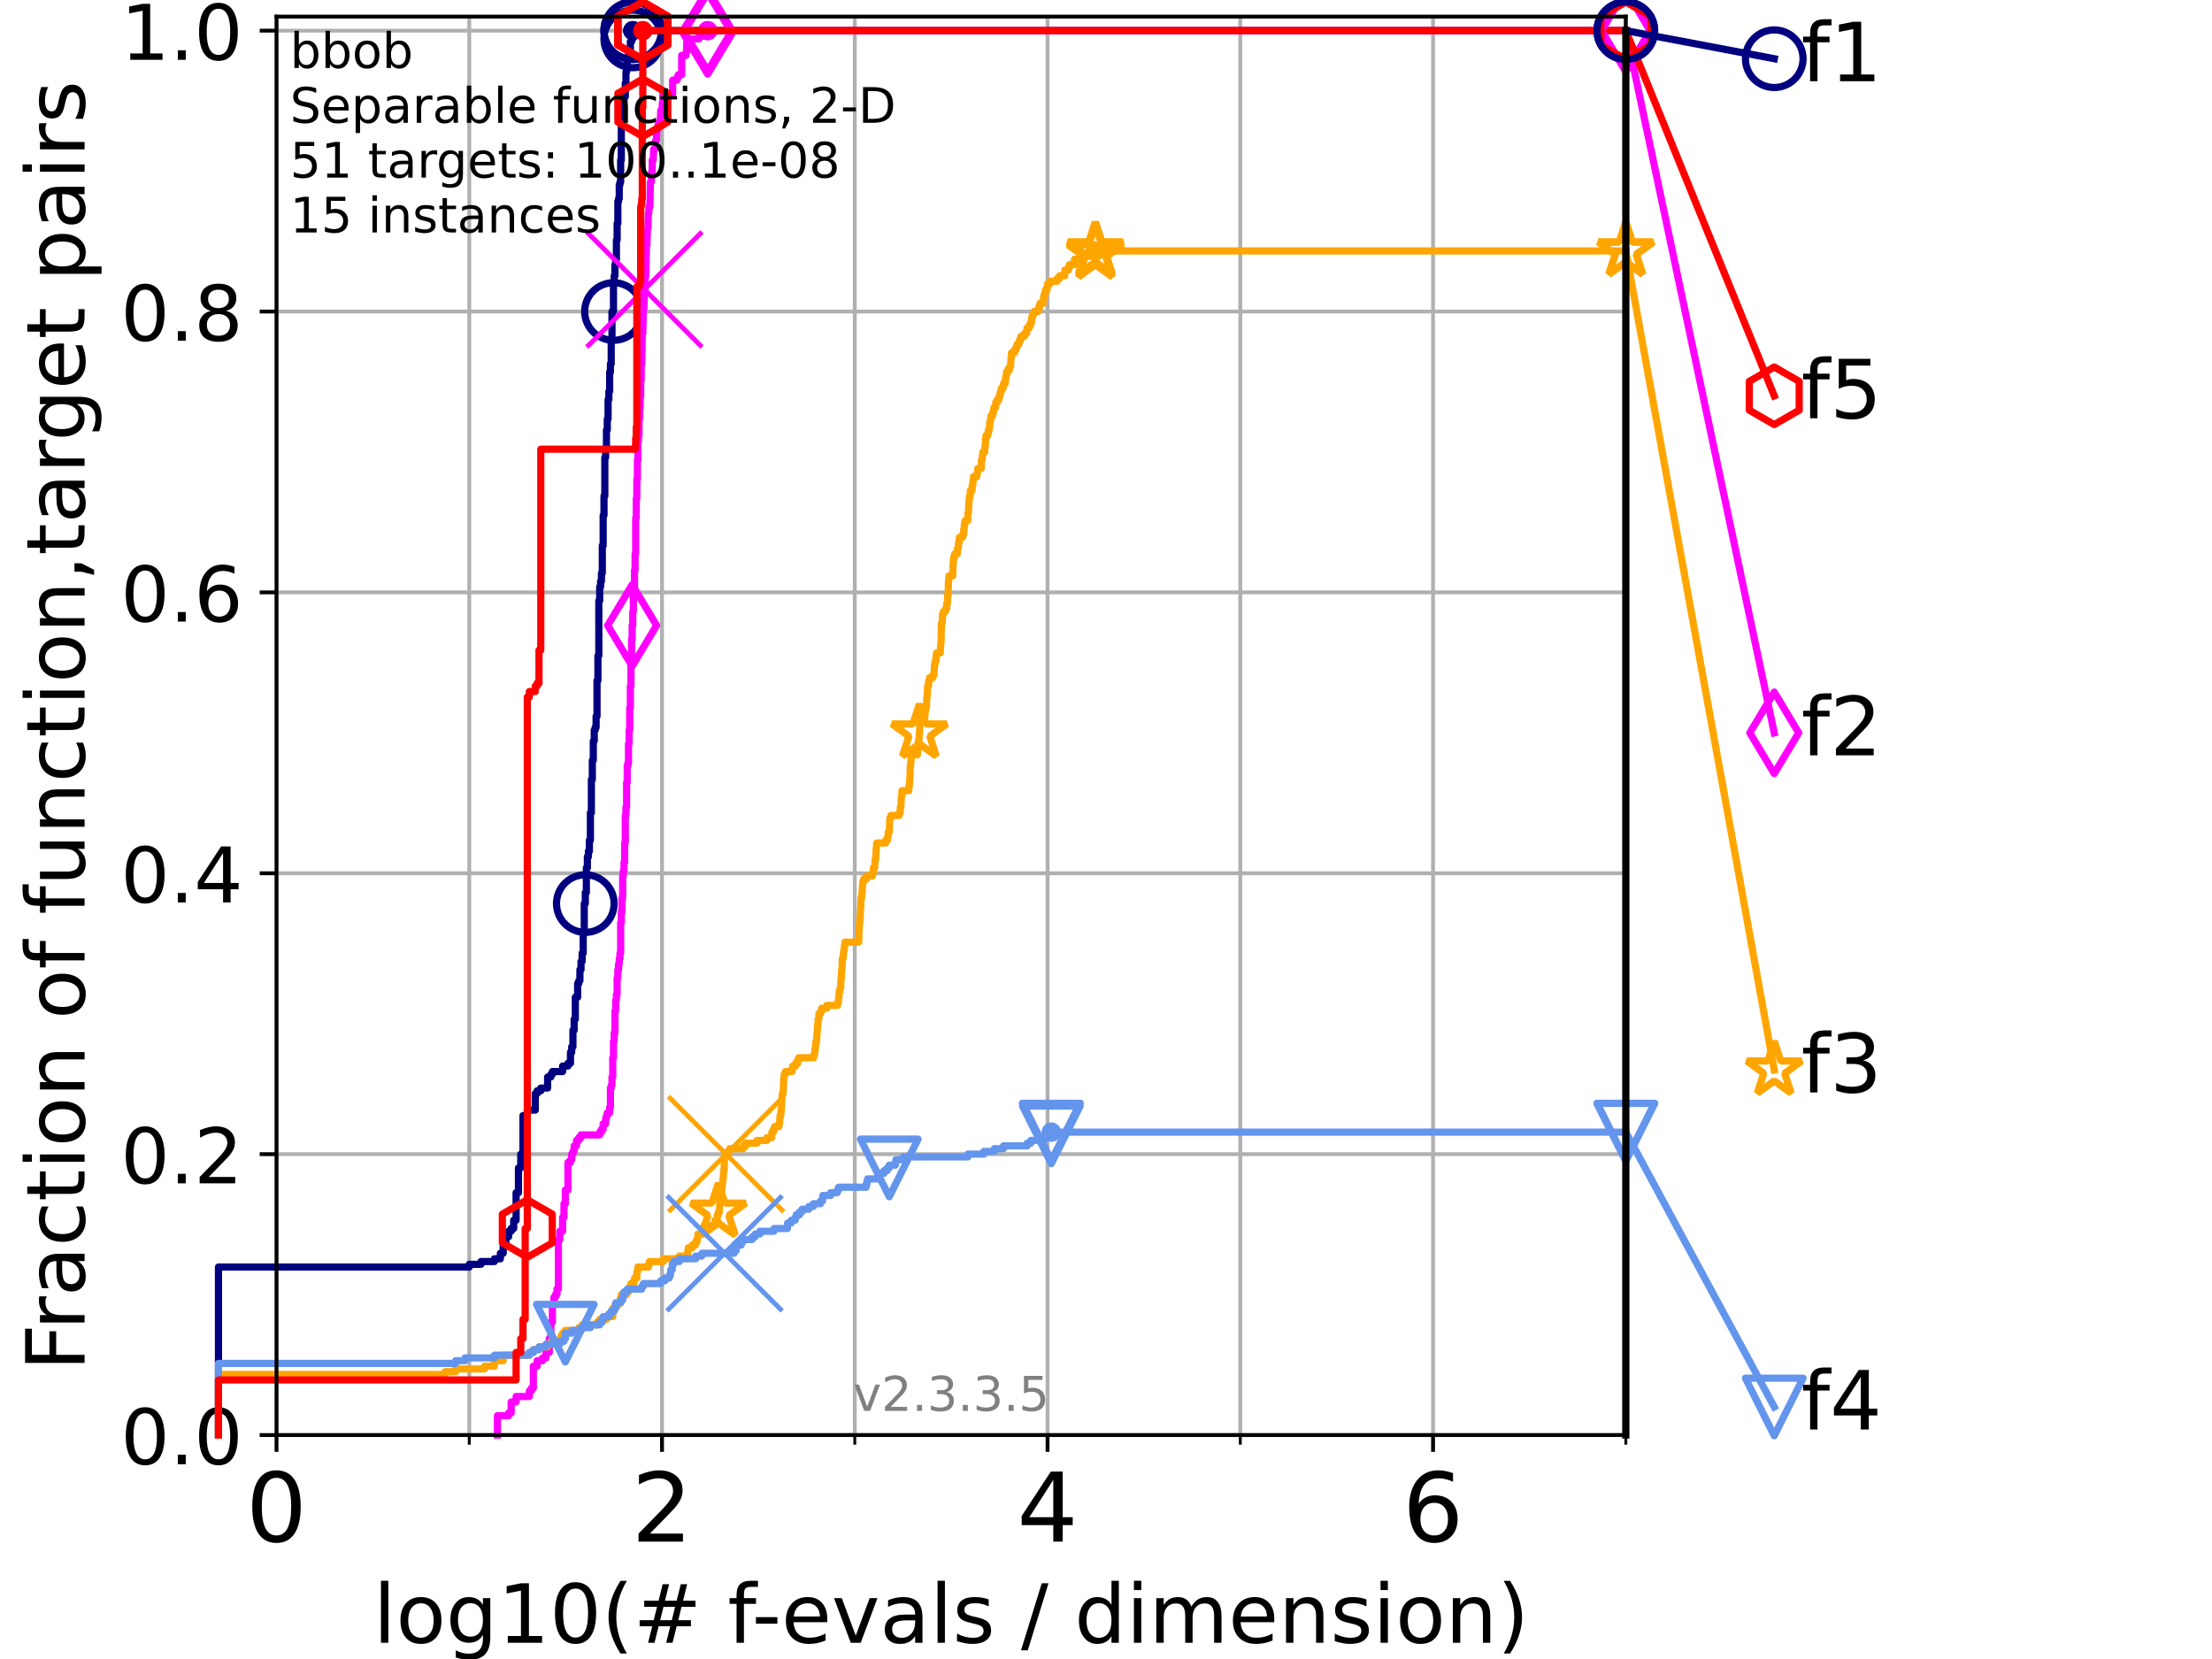 <?xml version="1.0" encoding="utf-8" standalone="no"?>
<!DOCTYPE svg PUBLIC "-//W3C//DTD SVG 1.1//EN"
  "http://www.w3.org/Graphics/SVG/1.1/DTD/svg11.dtd">
<!-- Created with matplotlib (https://matplotlib.org/) -->
<svg height="345.6pt" version="1.1" viewBox="0 0 460.8 345.6" width="460.8pt" xmlns="http://www.w3.org/2000/svg" xmlns:xlink="http://www.w3.org/1999/xlink">
 <defs>
  <style type="text/css">
*{stroke-linecap:butt;stroke-linejoin:round;}
  </style>
 </defs>
 <g id="figure_1">
  <g id="patch_1">
   <path d="M 0 345.6 
L 460.8 345.6 
L 460.8 0 
L 0 0 
z
" style="fill:#ffffff;"/>
  </g>
  <g id="axes_1">
   <g id="patch_2">
    <path d="M 57.6 298.944 
L 338.688 298.944 
L 338.688 3.456 
L 57.6 3.456 
z
" style="fill:#ffffff;"/>
   </g>
   <g id="matplotlib.axis_1">
    <g id="xtick_1">
     <g id="line2d_1">
      <path clip-path="url(#p9f07c465a6)" d="M 57.6 298.944 
L 57.6 3.456 
" style="fill:none;stroke:#b0b0b0;stroke-linecap:square;stroke-width:0.8;"/>
     </g>
     <g id="line2d_2">
      <defs>
       <path d="M 0 0 
L 0 3.5 
" id="m5651a9dfd6" style="stroke:#000000;stroke-width:0.8;"/>
      </defs>
      <g>
       <use style="stroke:#000000;stroke-width:0.8;" x="57.6" xlink:href="#m5651a9dfd6" y="298.944"/>
      </g>
     </g>
     <g id="text_1">
      <!-- 0 -->
      <defs>
       <path d="M 31.781 66.406 
Q 24.172 66.406 20.328 58.906 
Q 16.5 51.422 16.5 36.375 
Q 16.5 21.391 20.328 13.891 
Q 24.172 6.391 31.781 6.391 
Q 39.453 6.391 43.281 13.891 
Q 47.125 21.391 47.125 36.375 
Q 47.125 51.422 43.281 58.906 
Q 39.453 66.406 31.781 66.406 
z
M 31.781 74.219 
Q 44.047 74.219 50.516 64.516 
Q 56.984 54.828 56.984 36.375 
Q 56.984 17.969 50.516 8.266 
Q 44.047 -1.422 31.781 -1.422 
Q 19.531 -1.422 13.062 8.266 
Q 6.594 17.969 6.594 36.375 
Q 6.594 54.828 13.062 64.516 
Q 19.531 74.219 31.781 74.219 
z
" id="DejaVuSans-48"/>
      </defs>
      <g transform="translate(51.237 321.141)scale(0.2 -0.2)">
       <use xlink:href="#DejaVuSans-48"/>
      </g>
     </g>
    </g>
    <g id="xtick_2">
     <g id="line2d_3">
      <path clip-path="url(#p9f07c465a6)" d="M 137.911 298.944 
L 137.911 3.456 
" style="fill:none;stroke:#b0b0b0;stroke-linecap:square;stroke-width:0.8;"/>
     </g>
     <g id="line2d_4">
      <g>
       <use style="stroke:#000000;stroke-width:0.8;" x="137.911" xlink:href="#m5651a9dfd6" y="298.944"/>
      </g>
     </g>
     <g id="text_2">
      <!-- 2 -->
      <defs>
       <path d="M 19.188 8.297 
L 53.609 8.297 
L 53.609 0 
L 7.328 0 
L 7.328 8.297 
Q 12.938 14.109 22.625 23.891 
Q 32.328 33.688 34.812 36.531 
Q 39.547 41.844 41.422 45.531 
Q 43.312 49.219 43.312 52.781 
Q 43.312 58.594 39.234 62.25 
Q 35.156 65.922 28.609 65.922 
Q 23.969 65.922 18.812 64.312 
Q 13.672 62.703 7.812 59.422 
L 7.812 69.391 
Q 13.766 71.781 18.938 73 
Q 24.125 74.219 28.422 74.219 
Q 39.75 74.219 46.484 68.547 
Q 53.219 62.891 53.219 53.422 
Q 53.219 48.922 51.531 44.891 
Q 49.859 40.875 45.406 35.406 
Q 44.188 33.984 37.641 27.219 
Q 31.109 20.453 19.188 8.297 
z
" id="DejaVuSans-50"/>
      </defs>
      <g transform="translate(131.548 321.141)scale(0.2 -0.2)">
       <use xlink:href="#DejaVuSans-50"/>
      </g>
     </g>
    </g>
    <g id="xtick_3">
     <g id="line2d_5">
      <path clip-path="url(#p9f07c465a6)" d="M 218.222 298.944 
L 218.222 3.456 
" style="fill:none;stroke:#b0b0b0;stroke-linecap:square;stroke-width:0.8;"/>
     </g>
     <g id="line2d_6">
      <g>
       <use style="stroke:#000000;stroke-width:0.8;" x="218.222" xlink:href="#m5651a9dfd6" y="298.944"/>
      </g>
     </g>
     <g id="text_3">
      <!-- 4 -->
      <defs>
       <path d="M 37.797 64.312 
L 12.891 25.391 
L 37.797 25.391 
z
M 35.203 72.906 
L 47.609 72.906 
L 47.609 25.391 
L 58.016 25.391 
L 58.016 17.188 
L 47.609 17.188 
L 47.609 0 
L 37.797 0 
L 37.797 17.188 
L 4.891 17.188 
L 4.891 26.703 
z
" id="DejaVuSans-52"/>
      </defs>
      <g transform="translate(211.859 321.141)scale(0.2 -0.2)">
       <use xlink:href="#DejaVuSans-52"/>
      </g>
     </g>
    </g>
    <g id="xtick_4">
     <g id="line2d_7">
      <path clip-path="url(#p9f07c465a6)" d="M 298.533 298.944 
L 298.533 3.456 
" style="fill:none;stroke:#b0b0b0;stroke-linecap:square;stroke-width:0.8;"/>
     </g>
     <g id="line2d_8">
      <g>
       <use style="stroke:#000000;stroke-width:0.8;" x="298.533" xlink:href="#m5651a9dfd6" y="298.944"/>
      </g>
     </g>
     <g id="text_4">
      <!-- 6 -->
      <defs>
       <path d="M 33.016 40.375 
Q 26.375 40.375 22.484 35.828 
Q 18.609 31.297 18.609 23.391 
Q 18.609 15.531 22.484 10.953 
Q 26.375 6.391 33.016 6.391 
Q 39.656 6.391 43.531 10.953 
Q 47.406 15.531 47.406 23.391 
Q 47.406 31.297 43.531 35.828 
Q 39.656 40.375 33.016 40.375 
z
M 52.594 71.297 
L 52.594 62.312 
Q 48.875 64.062 45.094 64.984 
Q 41.312 65.922 37.594 65.922 
Q 27.828 65.922 22.672 59.328 
Q 17.531 52.734 16.797 39.406 
Q 19.672 43.656 24.016 45.922 
Q 28.375 48.188 33.594 48.188 
Q 44.578 48.188 50.953 41.516 
Q 57.328 34.859 57.328 23.391 
Q 57.328 12.156 50.688 5.359 
Q 44.047 -1.422 33.016 -1.422 
Q 20.359 -1.422 13.672 8.266 
Q 6.984 17.969 6.984 36.375 
Q 6.984 53.656 15.188 63.938 
Q 23.391 74.219 37.203 74.219 
Q 40.922 74.219 44.703 73.484 
Q 48.484 72.75 52.594 71.297 
z
" id="DejaVuSans-54"/>
      </defs>
      <g transform="translate(292.17 321.141)scale(0.2 -0.2)">
       <use xlink:href="#DejaVuSans-54"/>
      </g>
     </g>
    </g>
    <g id="xtick_5">
     <g id="line2d_9">
      <path clip-path="url(#p9f07c465a6)" d="M 97.755 298.944 
L 97.755 3.456 
" style="fill:none;stroke:#b0b0b0;stroke-linecap:square;stroke-width:0.8;"/>
     </g>
     <g id="line2d_10">
      <defs>
       <path d="M 0 0 
L 0 2 
" id="m93ff4c4d33" style="stroke:#000000;stroke-width:0.6;"/>
      </defs>
      <g>
       <use style="stroke:#000000;stroke-width:0.6;" x="97.755" xlink:href="#m93ff4c4d33" y="298.944"/>
      </g>
     </g>
    </g>
    <g id="xtick_6">
     <g id="line2d_11">
      <path clip-path="url(#p9f07c465a6)" d="M 178.066 298.944 
L 178.066 3.456 
" style="fill:none;stroke:#b0b0b0;stroke-linecap:square;stroke-width:0.8;"/>
     </g>
     <g id="line2d_12">
      <g>
       <use style="stroke:#000000;stroke-width:0.6;" x="178.066" xlink:href="#m93ff4c4d33" y="298.944"/>
      </g>
     </g>
    </g>
    <g id="xtick_7">
     <g id="line2d_13">
      <path clip-path="url(#p9f07c465a6)" d="M 258.377 298.944 
L 258.377 3.456 
" style="fill:none;stroke:#b0b0b0;stroke-linecap:square;stroke-width:0.8;"/>
     </g>
     <g id="line2d_14">
      <g>
       <use style="stroke:#000000;stroke-width:0.6;" x="258.377" xlink:href="#m93ff4c4d33" y="298.944"/>
      </g>
     </g>
    </g>
    <g id="xtick_8">
     <g id="line2d_15">
      <path clip-path="url(#p9f07c465a6)" d="M 338.688 298.944 
L 338.688 3.456 
" style="fill:none;stroke:#b0b0b0;stroke-linecap:square;stroke-width:0.8;"/>
     </g>
     <g id="line2d_16">
      <g>
       <use style="stroke:#000000;stroke-width:0.6;" x="338.688" xlink:href="#m93ff4c4d33" y="298.944"/>
      </g>
     </g>
    </g>
    <g id="text_5">
     <!-- log10(# f-evals / dimension) -->
     <defs>
      <path d="M 9.422 75.984 
L 18.406 75.984 
L 18.406 0 
L 9.422 0 
z
" id="DejaVuSans-108"/>
      <path d="M 30.609 48.391 
Q 23.391 48.391 19.188 42.75 
Q 14.984 37.109 14.984 27.297 
Q 14.984 17.484 19.156 11.844 
Q 23.344 6.203 30.609 6.203 
Q 37.797 6.203 41.984 11.859 
Q 46.188 17.531 46.188 27.297 
Q 46.188 37.016 41.984 42.703 
Q 37.797 48.391 30.609 48.391 
z
M 30.609 56 
Q 42.328 56 49.016 48.375 
Q 55.719 40.766 55.719 27.297 
Q 55.719 13.875 49.016 6.219 
Q 42.328 -1.422 30.609 -1.422 
Q 18.844 -1.422 12.172 6.219 
Q 5.516 13.875 5.516 27.297 
Q 5.516 40.766 12.172 48.375 
Q 18.844 56 30.609 56 
z
" id="DejaVuSans-111"/>
      <path d="M 45.406 27.984 
Q 45.406 37.75 41.375 43.109 
Q 37.359 48.484 30.078 48.484 
Q 22.859 48.484 18.828 43.109 
Q 14.797 37.75 14.797 27.984 
Q 14.797 18.266 18.828 12.891 
Q 22.859 7.516 30.078 7.516 
Q 37.359 7.516 41.375 12.891 
Q 45.406 18.266 45.406 27.984 
z
M 54.391 6.781 
Q 54.391 -7.172 48.188 -13.984 
Q 42 -20.797 29.203 -20.797 
Q 24.469 -20.797 20.266 -20.094 
Q 16.062 -19.391 12.109 -17.922 
L 12.109 -9.188 
Q 16.062 -11.328 19.922 -12.344 
Q 23.781 -13.375 27.781 -13.375 
Q 36.625 -13.375 41.016 -8.766 
Q 45.406 -4.156 45.406 5.172 
L 45.406 9.625 
Q 42.625 4.781 38.281 2.391 
Q 33.938 0 27.875 0 
Q 17.828 0 11.672 7.656 
Q 5.516 15.328 5.516 27.984 
Q 5.516 40.672 11.672 48.328 
Q 17.828 56 27.875 56 
Q 33.938 56 38.281 53.609 
Q 42.625 51.219 45.406 46.391 
L 45.406 54.688 
L 54.391 54.688 
z
" id="DejaVuSans-103"/>
      <path d="M 12.406 8.297 
L 28.516 8.297 
L 28.516 63.922 
L 10.984 60.406 
L 10.984 69.391 
L 28.422 72.906 
L 38.281 72.906 
L 38.281 8.297 
L 54.391 8.297 
L 54.391 0 
L 12.406 0 
z
" id="DejaVuSans-49"/>
      <path d="M 31 75.875 
Q 24.469 64.656 21.281 53.656 
Q 18.109 42.672 18.109 31.391 
Q 18.109 20.125 21.312 9.062 
Q 24.516 -2 31 -13.188 
L 23.188 -13.188 
Q 15.875 -1.703 12.234 9.375 
Q 8.594 20.453 8.594 31.391 
Q 8.594 42.281 12.203 53.312 
Q 15.828 64.359 23.188 75.875 
z
" id="DejaVuSans-40"/>
      <path d="M 51.125 44 
L 36.922 44 
L 32.812 27.688 
L 47.125 27.688 
z
M 43.797 71.781 
L 38.719 51.516 
L 52.984 51.516 
L 58.109 71.781 
L 65.922 71.781 
L 60.891 51.516 
L 76.125 51.516 
L 76.125 44 
L 58.984 44 
L 54.984 27.688 
L 70.516 27.688 
L 70.516 20.219 
L 53.078 20.219 
L 48 0 
L 40.188 0 
L 45.219 20.219 
L 30.906 20.219 
L 25.875 0 
L 18.016 0 
L 23.094 20.219 
L 7.719 20.219 
L 7.719 27.688 
L 24.906 27.688 
L 29 44 
L 13.281 44 
L 13.281 51.516 
L 30.906 51.516 
L 35.891 71.781 
z
" id="DejaVuSans-35"/>
      <path id="DejaVuSans-32"/>
      <path d="M 37.109 75.984 
L 37.109 68.5 
L 28.516 68.5 
Q 23.688 68.5 21.797 66.547 
Q 19.922 64.594 19.922 59.516 
L 19.922 54.688 
L 34.719 54.688 
L 34.719 47.703 
L 19.922 47.703 
L 19.922 0 
L 10.891 0 
L 10.891 47.703 
L 2.297 47.703 
L 2.297 54.688 
L 10.891 54.688 
L 10.891 58.5 
Q 10.891 67.625 15.141 71.797 
Q 19.391 75.984 28.609 75.984 
z
" id="DejaVuSans-102"/>
      <path d="M 4.891 31.391 
L 31.203 31.391 
L 31.203 23.391 
L 4.891 23.391 
z
" id="DejaVuSans-45"/>
      <path d="M 56.203 29.594 
L 56.203 25.203 
L 14.891 25.203 
Q 15.484 15.922 20.484 11.062 
Q 25.484 6.203 34.422 6.203 
Q 39.594 6.203 44.453 7.469 
Q 49.312 8.734 54.109 11.281 
L 54.109 2.781 
Q 49.266 0.734 44.188 -0.344 
Q 39.109 -1.422 33.891 -1.422 
Q 20.797 -1.422 13.156 6.188 
Q 5.516 13.812 5.516 26.812 
Q 5.516 40.234 12.766 48.109 
Q 20.016 56 32.328 56 
Q 43.359 56 49.781 48.891 
Q 56.203 41.797 56.203 29.594 
z
M 47.219 32.234 
Q 47.125 39.594 43.094 43.984 
Q 39.062 48.391 32.422 48.391 
Q 24.906 48.391 20.391 44.141 
Q 15.875 39.891 15.188 32.172 
z
" id="DejaVuSans-101"/>
      <path d="M 2.984 54.688 
L 12.5 54.688 
L 29.594 8.797 
L 46.688 54.688 
L 56.203 54.688 
L 35.688 0 
L 23.484 0 
z
" id="DejaVuSans-118"/>
      <path d="M 34.281 27.484 
Q 23.391 27.484 19.188 25 
Q 14.984 22.516 14.984 16.5 
Q 14.984 11.719 18.141 8.906 
Q 21.297 6.109 26.703 6.109 
Q 34.188 6.109 38.703 11.406 
Q 43.219 16.703 43.219 25.484 
L 43.219 27.484 
z
M 52.203 31.203 
L 52.203 0 
L 43.219 0 
L 43.219 8.297 
Q 40.141 3.328 35.547 0.953 
Q 30.953 -1.422 24.312 -1.422 
Q 15.922 -1.422 10.953 3.297 
Q 6 8.016 6 15.922 
Q 6 25.141 12.172 29.828 
Q 18.359 34.516 30.609 34.516 
L 43.219 34.516 
L 43.219 35.406 
Q 43.219 41.609 39.141 45 
Q 35.062 48.391 27.688 48.391 
Q 23 48.391 18.547 47.266 
Q 14.109 46.141 10.016 43.891 
L 10.016 52.203 
Q 14.938 54.109 19.578 55.047 
Q 24.219 56 28.609 56 
Q 40.484 56 46.344 49.844 
Q 52.203 43.703 52.203 31.203 
z
" id="DejaVuSans-97"/>
      <path d="M 44.281 53.078 
L 44.281 44.578 
Q 40.484 46.531 36.375 47.5 
Q 32.281 48.484 27.875 48.484 
Q 21.188 48.484 17.844 46.438 
Q 14.5 44.391 14.5 40.281 
Q 14.5 37.156 16.891 35.375 
Q 19.281 33.594 26.516 31.984 
L 29.594 31.297 
Q 39.156 29.25 43.188 25.516 
Q 47.219 21.781 47.219 15.094 
Q 47.219 7.469 41.188 3.016 
Q 35.156 -1.422 24.609 -1.422 
Q 20.219 -1.422 15.453 -0.562 
Q 10.688 0.297 5.422 2 
L 5.422 11.281 
Q 10.406 8.688 15.234 7.391 
Q 20.062 6.109 24.812 6.109 
Q 31.156 6.109 34.562 8.281 
Q 37.984 10.453 37.984 14.406 
Q 37.984 18.062 35.516 20.016 
Q 33.062 21.969 24.703 23.781 
L 21.578 24.516 
Q 13.234 26.266 9.516 29.906 
Q 5.812 33.547 5.812 39.891 
Q 5.812 47.609 11.281 51.797 
Q 16.75 56 26.812 56 
Q 31.781 56 36.172 55.266 
Q 40.578 54.547 44.281 53.078 
z
" id="DejaVuSans-115"/>
      <path d="M 25.391 72.906 
L 33.688 72.906 
L 8.297 -9.281 
L 0 -9.281 
z
" id="DejaVuSans-47"/>
      <path d="M 45.406 46.391 
L 45.406 75.984 
L 54.391 75.984 
L 54.391 0 
L 45.406 0 
L 45.406 8.203 
Q 42.578 3.328 38.25 0.953 
Q 33.938 -1.422 27.875 -1.422 
Q 17.969 -1.422 11.734 6.484 
Q 5.516 14.406 5.516 27.297 
Q 5.516 40.188 11.734 48.094 
Q 17.969 56 27.875 56 
Q 33.938 56 38.25 53.625 
Q 42.578 51.266 45.406 46.391 
z
M 14.797 27.297 
Q 14.797 17.391 18.875 11.75 
Q 22.953 6.109 30.078 6.109 
Q 37.203 6.109 41.297 11.75 
Q 45.406 17.391 45.406 27.297 
Q 45.406 37.203 41.297 42.844 
Q 37.203 48.484 30.078 48.484 
Q 22.953 48.484 18.875 42.844 
Q 14.797 37.203 14.797 27.297 
z
" id="DejaVuSans-100"/>
      <path d="M 9.422 54.688 
L 18.406 54.688 
L 18.406 0 
L 9.422 0 
z
M 9.422 75.984 
L 18.406 75.984 
L 18.406 64.594 
L 9.422 64.594 
z
" id="DejaVuSans-105"/>
      <path d="M 52 44.188 
Q 55.375 50.25 60.062 53.125 
Q 64.75 56 71.094 56 
Q 79.641 56 84.281 50.016 
Q 88.922 44.047 88.922 33.016 
L 88.922 0 
L 79.891 0 
L 79.891 32.719 
Q 79.891 40.578 77.094 44.375 
Q 74.312 48.188 68.609 48.188 
Q 61.625 48.188 57.562 43.547 
Q 53.516 38.922 53.516 30.906 
L 53.516 0 
L 44.484 0 
L 44.484 32.719 
Q 44.484 40.625 41.703 44.406 
Q 38.922 48.188 33.109 48.188 
Q 26.219 48.188 22.156 43.531 
Q 18.109 38.875 18.109 30.906 
L 18.109 0 
L 9.078 0 
L 9.078 54.688 
L 18.109 54.688 
L 18.109 46.188 
Q 21.188 51.219 25.484 53.609 
Q 29.781 56 35.688 56 
Q 41.656 56 45.828 52.969 
Q 50 49.953 52 44.188 
z
" id="DejaVuSans-109"/>
      <path d="M 54.891 33.016 
L 54.891 0 
L 45.906 0 
L 45.906 32.719 
Q 45.906 40.484 42.875 44.328 
Q 39.844 48.188 33.797 48.188 
Q 26.516 48.188 22.312 43.547 
Q 18.109 38.922 18.109 30.906 
L 18.109 0 
L 9.078 0 
L 9.078 54.688 
L 18.109 54.688 
L 18.109 46.188 
Q 21.344 51.125 25.703 53.562 
Q 30.078 56 35.797 56 
Q 45.219 56 50.047 50.172 
Q 54.891 44.344 54.891 33.016 
z
" id="DejaVuSans-110"/>
      <path d="M 8.016 75.875 
L 15.828 75.875 
Q 23.141 64.359 26.781 53.312 
Q 30.422 42.281 30.422 31.391 
Q 30.422 20.453 26.781 9.375 
Q 23.141 -1.703 15.828 -13.188 
L 8.016 -13.188 
Q 14.5 -2 17.703 9.062 
Q 20.906 20.125 20.906 31.391 
Q 20.906 42.672 17.703 53.656 
Q 14.5 64.656 8.016 75.875 
z
" id="DejaVuSans-41"/>
     </defs>
     <g transform="translate(77.764 342.218)scale(0.17 -0.17)">
      <use xlink:href="#DejaVuSans-108"/>
      <use x="27.783" xlink:href="#DejaVuSans-111"/>
      <use x="88.965" xlink:href="#DejaVuSans-103"/>
      <use x="152.441" xlink:href="#DejaVuSans-49"/>
      <use x="216.064" xlink:href="#DejaVuSans-48"/>
      <use x="279.688" xlink:href="#DejaVuSans-40"/>
      <use x="318.701" xlink:href="#DejaVuSans-35"/>
      <use x="402.49" xlink:href="#DejaVuSans-32"/>
      <use x="434.277" xlink:href="#DejaVuSans-102"/>
      <use x="463.982" xlink:href="#DejaVuSans-45"/>
      <use x="500.066" xlink:href="#DejaVuSans-101"/>
      <use x="561.59" xlink:href="#DejaVuSans-118"/>
      <use x="620.77" xlink:href="#DejaVuSans-97"/>
      <use x="682.049" xlink:href="#DejaVuSans-108"/>
      <use x="709.832" xlink:href="#DejaVuSans-115"/>
      <use x="761.932" xlink:href="#DejaVuSans-32"/>
      <use x="793.719" xlink:href="#DejaVuSans-47"/>
      <use x="827.41" xlink:href="#DejaVuSans-32"/>
      <use x="859.197" xlink:href="#DejaVuSans-100"/>
      <use x="922.674" xlink:href="#DejaVuSans-105"/>
      <use x="950.457" xlink:href="#DejaVuSans-109"/>
      <use x="1047.869" xlink:href="#DejaVuSans-101"/>
      <use x="1109.393" xlink:href="#DejaVuSans-110"/>
      <use x="1172.771" xlink:href="#DejaVuSans-115"/>
      <use x="1224.871" xlink:href="#DejaVuSans-105"/>
      <use x="1252.654" xlink:href="#DejaVuSans-111"/>
      <use x="1313.836" xlink:href="#DejaVuSans-110"/>
      <use x="1377.215" xlink:href="#DejaVuSans-41"/>
     </g>
    </g>
   </g>
   <g id="matplotlib.axis_2">
    <g id="ytick_1">
     <g id="line2d_17">
      <path clip-path="url(#p9f07c465a6)" d="M 57.6 298.944 
L 338.688 298.944 
" style="fill:none;stroke:#b0b0b0;stroke-linecap:square;stroke-width:0.8;"/>
     </g>
     <g id="line2d_18">
      <defs>
       <path d="M 0 0 
L -3.5 0 
" id="m0424b94f3c" style="stroke:#000000;stroke-width:0.8;"/>
      </defs>
      <g>
       <use style="stroke:#000000;stroke-width:0.8;" x="57.6" xlink:href="#m0424b94f3c" y="298.944"/>
      </g>
     </g>
     <g id="text_6">
      <!-- 0.0 -->
      <defs>
       <path d="M 10.688 12.406 
L 21 12.406 
L 21 0 
L 10.688 0 
z
" id="DejaVuSans-46"/>
      </defs>
      <g transform="translate(25.155 305.023)scale(0.16 -0.16)">
       <use xlink:href="#DejaVuSans-48"/>
       <use x="63.623" xlink:href="#DejaVuSans-46"/>
       <use x="95.41" xlink:href="#DejaVuSans-48"/>
      </g>
     </g>
    </g>
    <g id="ytick_2">
     <g id="line2d_19">
      <path clip-path="url(#p9f07c465a6)" d="M 57.6 240.432 
L 338.688 240.432 
" style="fill:none;stroke:#b0b0b0;stroke-linecap:square;stroke-width:0.8;"/>
     </g>
     <g id="line2d_20">
      <g>
       <use style="stroke:#000000;stroke-width:0.8;" x="57.6" xlink:href="#m0424b94f3c" y="240.432"/>
      </g>
     </g>
     <g id="text_7">
      <!-- 0.2 -->
      <g transform="translate(25.155 246.51)scale(0.16 -0.16)">
       <use xlink:href="#DejaVuSans-48"/>
       <use x="63.623" xlink:href="#DejaVuSans-46"/>
       <use x="95.41" xlink:href="#DejaVuSans-50"/>
      </g>
     </g>
    </g>
    <g id="ytick_3">
     <g id="line2d_21">
      <path clip-path="url(#p9f07c465a6)" d="M 57.6 181.919 
L 338.688 181.919 
" style="fill:none;stroke:#b0b0b0;stroke-linecap:square;stroke-width:0.8;"/>
     </g>
     <g id="line2d_22">
      <g>
       <use style="stroke:#000000;stroke-width:0.8;" x="57.6" xlink:href="#m0424b94f3c" y="181.919"/>
      </g>
     </g>
     <g id="text_8">
      <!-- 0.4 -->
      <g transform="translate(25.155 187.998)scale(0.16 -0.16)">
       <use xlink:href="#DejaVuSans-48"/>
       <use x="63.623" xlink:href="#DejaVuSans-46"/>
       <use x="95.41" xlink:href="#DejaVuSans-52"/>
      </g>
     </g>
    </g>
    <g id="ytick_4">
     <g id="line2d_23">
      <path clip-path="url(#p9f07c465a6)" d="M 57.6 123.407 
L 338.688 123.407 
" style="fill:none;stroke:#b0b0b0;stroke-linecap:square;stroke-width:0.8;"/>
     </g>
     <g id="line2d_24">
      <g>
       <use style="stroke:#000000;stroke-width:0.8;" x="57.6" xlink:href="#m0424b94f3c" y="123.407"/>
      </g>
     </g>
     <g id="text_9">
      <!-- 0.6 -->
      <g transform="translate(25.155 129.485)scale(0.16 -0.16)">
       <use xlink:href="#DejaVuSans-48"/>
       <use x="63.623" xlink:href="#DejaVuSans-46"/>
       <use x="95.41" xlink:href="#DejaVuSans-54"/>
      </g>
     </g>
    </g>
    <g id="ytick_5">
     <g id="line2d_25">
      <path clip-path="url(#p9f07c465a6)" d="M 57.6 64.894 
L 338.688 64.894 
" style="fill:none;stroke:#b0b0b0;stroke-linecap:square;stroke-width:0.8;"/>
     </g>
     <g id="line2d_26">
      <g>
       <use style="stroke:#000000;stroke-width:0.8;" x="57.6" xlink:href="#m0424b94f3c" y="64.894"/>
      </g>
     </g>
     <g id="text_10">
      <!-- 0.8 -->
      <defs>
       <path d="M 31.781 34.625 
Q 24.75 34.625 20.719 30.859 
Q 16.703 27.094 16.703 20.516 
Q 16.703 13.922 20.719 10.156 
Q 24.75 6.391 31.781 6.391 
Q 38.812 6.391 42.859 10.172 
Q 46.922 13.969 46.922 20.516 
Q 46.922 27.094 42.891 30.859 
Q 38.875 34.625 31.781 34.625 
z
M 21.922 38.812 
Q 15.578 40.375 12.031 44.719 
Q 8.5 49.078 8.5 55.328 
Q 8.5 64.062 14.719 69.141 
Q 20.953 74.219 31.781 74.219 
Q 42.672 74.219 48.875 69.141 
Q 55.078 64.062 55.078 55.328 
Q 55.078 49.078 51.531 44.719 
Q 48 40.375 41.703 38.812 
Q 48.828 37.156 52.797 32.312 
Q 56.781 27.484 56.781 20.516 
Q 56.781 9.906 50.312 4.234 
Q 43.844 -1.422 31.781 -1.422 
Q 19.734 -1.422 13.25 4.234 
Q 6.781 9.906 6.781 20.516 
Q 6.781 27.484 10.781 32.312 
Q 14.797 37.156 21.922 38.812 
z
M 18.312 54.391 
Q 18.312 48.734 21.844 45.562 
Q 25.391 42.391 31.781 42.391 
Q 38.141 42.391 41.719 45.562 
Q 45.312 48.734 45.312 54.391 
Q 45.312 60.062 41.719 63.234 
Q 38.141 66.406 31.781 66.406 
Q 25.391 66.406 21.844 63.234 
Q 18.312 60.062 18.312 54.391 
z
" id="DejaVuSans-56"/>
      </defs>
      <g transform="translate(25.155 70.973)scale(0.16 -0.16)">
       <use xlink:href="#DejaVuSans-48"/>
       <use x="63.623" xlink:href="#DejaVuSans-46"/>
       <use x="95.41" xlink:href="#DejaVuSans-56"/>
      </g>
     </g>
    </g>
    <g id="ytick_6">
     <g id="line2d_27">
      <path clip-path="url(#p9f07c465a6)" d="M 57.6 6.382 
L 338.688 6.382 
" style="fill:none;stroke:#b0b0b0;stroke-linecap:square;stroke-width:0.8;"/>
     </g>
     <g id="line2d_28">
      <g>
       <use style="stroke:#000000;stroke-width:0.8;" x="57.6" xlink:href="#m0424b94f3c" y="6.382"/>
      </g>
     </g>
     <g id="text_11">
      <!-- 1.0 -->
      <g transform="translate(25.155 12.46)scale(0.16 -0.16)">
       <use xlink:href="#DejaVuSans-49"/>
       <use x="63.623" xlink:href="#DejaVuSans-46"/>
       <use x="95.41" xlink:href="#DejaVuSans-48"/>
      </g>
     </g>
    </g>
    <g id="text_12">
     <!-- Fraction of function,target pairs -->
     <defs>
      <path d="M 9.812 72.906 
L 51.703 72.906 
L 51.703 64.594 
L 19.672 64.594 
L 19.672 43.109 
L 48.578 43.109 
L 48.578 34.812 
L 19.672 34.812 
L 19.672 0 
L 9.812 0 
z
" id="DejaVuSans-70"/>
      <path d="M 41.109 46.297 
Q 39.594 47.172 37.812 47.578 
Q 36.031 48 33.891 48 
Q 26.266 48 22.188 43.047 
Q 18.109 38.094 18.109 28.812 
L 18.109 0 
L 9.078 0 
L 9.078 54.688 
L 18.109 54.688 
L 18.109 46.188 
Q 20.953 51.172 25.484 53.578 
Q 30.031 56 36.531 56 
Q 37.453 56 38.578 55.875 
Q 39.703 55.766 41.062 55.516 
z
" id="DejaVuSans-114"/>
      <path d="M 48.781 52.594 
L 48.781 44.188 
Q 44.969 46.297 41.141 47.344 
Q 37.312 48.391 33.406 48.391 
Q 24.656 48.391 19.812 42.844 
Q 14.984 37.312 14.984 27.297 
Q 14.984 17.281 19.812 11.734 
Q 24.656 6.203 33.406 6.203 
Q 37.312 6.203 41.141 7.25 
Q 44.969 8.297 48.781 10.406 
L 48.781 2.094 
Q 45.016 0.344 40.984 -0.531 
Q 36.969 -1.422 32.422 -1.422 
Q 20.062 -1.422 12.781 6.344 
Q 5.516 14.109 5.516 27.297 
Q 5.516 40.672 12.859 48.328 
Q 20.219 56 33.016 56 
Q 37.156 56 41.109 55.141 
Q 45.062 54.297 48.781 52.594 
z
" id="DejaVuSans-99"/>
      <path d="M 18.312 70.219 
L 18.312 54.688 
L 36.812 54.688 
L 36.812 47.703 
L 18.312 47.703 
L 18.312 18.016 
Q 18.312 11.328 20.141 9.422 
Q 21.969 7.516 27.594 7.516 
L 36.812 7.516 
L 36.812 0 
L 27.594 0 
Q 17.188 0 13.234 3.875 
Q 9.281 7.766 9.281 18.016 
L 9.281 47.703 
L 2.688 47.703 
L 2.688 54.688 
L 9.281 54.688 
L 9.281 70.219 
z
" id="DejaVuSans-116"/>
      <path d="M 8.5 21.578 
L 8.5 54.688 
L 17.484 54.688 
L 17.484 21.922 
Q 17.484 14.156 20.5 10.266 
Q 23.531 6.391 29.594 6.391 
Q 36.859 6.391 41.078 11.031 
Q 45.312 15.672 45.312 23.688 
L 45.312 54.688 
L 54.297 54.688 
L 54.297 0 
L 45.312 0 
L 45.312 8.406 
Q 42.047 3.422 37.719 1 
Q 33.406 -1.422 27.688 -1.422 
Q 18.266 -1.422 13.375 4.438 
Q 8.5 10.297 8.5 21.578 
z
M 31.109 56 
z
" id="DejaVuSans-117"/>
      <path d="M 11.719 12.406 
L 22.016 12.406 
L 22.016 4 
L 14.016 -11.625 
L 7.719 -11.625 
L 11.719 4 
z
" id="DejaVuSans-44"/>
      <path d="M 18.109 8.203 
L 18.109 -20.797 
L 9.078 -20.797 
L 9.078 54.688 
L 18.109 54.688 
L 18.109 46.391 
Q 20.953 51.266 25.266 53.625 
Q 29.594 56 35.594 56 
Q 45.562 56 51.781 48.094 
Q 58.016 40.188 58.016 27.297 
Q 58.016 14.406 51.781 6.484 
Q 45.562 -1.422 35.594 -1.422 
Q 29.594 -1.422 25.266 0.953 
Q 20.953 3.328 18.109 8.203 
z
M 48.688 27.297 
Q 48.688 37.203 44.609 42.844 
Q 40.531 48.484 33.406 48.484 
Q 26.266 48.484 22.188 42.844 
Q 18.109 37.203 18.109 27.297 
Q 18.109 17.391 22.188 11.75 
Q 26.266 6.109 33.406 6.109 
Q 40.531 6.109 44.609 11.75 
Q 48.688 17.391 48.688 27.297 
z
" id="DejaVuSans-112"/>
     </defs>
     <g transform="translate(17.62 285.585)rotate(-90)scale(0.17 -0.17)">
      <use xlink:href="#DejaVuSans-70"/>
      <use x="50.27" xlink:href="#DejaVuSans-114"/>
      <use x="91.383" xlink:href="#DejaVuSans-97"/>
      <use x="152.662" xlink:href="#DejaVuSans-99"/>
      <use x="207.643" xlink:href="#DejaVuSans-116"/>
      <use x="246.852" xlink:href="#DejaVuSans-105"/>
      <use x="274.635" xlink:href="#DejaVuSans-111"/>
      <use x="335.816" xlink:href="#DejaVuSans-110"/>
      <use x="399.195" xlink:href="#DejaVuSans-32"/>
      <use x="430.982" xlink:href="#DejaVuSans-111"/>
      <use x="492.164" xlink:href="#DejaVuSans-102"/>
      <use x="527.369" xlink:href="#DejaVuSans-32"/>
      <use x="559.156" xlink:href="#DejaVuSans-102"/>
      <use x="594.361" xlink:href="#DejaVuSans-117"/>
      <use x="657.74" xlink:href="#DejaVuSans-110"/>
      <use x="721.119" xlink:href="#DejaVuSans-99"/>
      <use x="776.1" xlink:href="#DejaVuSans-116"/>
      <use x="815.309" xlink:href="#DejaVuSans-105"/>
      <use x="843.092" xlink:href="#DejaVuSans-111"/>
      <use x="904.273" xlink:href="#DejaVuSans-110"/>
      <use x="967.652" xlink:href="#DejaVuSans-44"/>
      <use x="999.439" xlink:href="#DejaVuSans-116"/>
      <use x="1038.648" xlink:href="#DejaVuSans-97"/>
      <use x="1099.928" xlink:href="#DejaVuSans-114"/>
      <use x="1139.291" xlink:href="#DejaVuSans-103"/>
      <use x="1202.768" xlink:href="#DejaVuSans-101"/>
      <use x="1264.291" xlink:href="#DejaVuSans-116"/>
      <use x="1303.5" xlink:href="#DejaVuSans-32"/>
      <use x="1335.287" xlink:href="#DejaVuSans-112"/>
      <use x="1398.764" xlink:href="#DejaVuSans-97"/>
      <use x="1460.043" xlink:href="#DejaVuSans-105"/>
      <use x="1487.826" xlink:href="#DejaVuSans-114"/>
      <use x="1528.939" xlink:href="#DejaVuSans-115"/>
     </g>
    </g>
   </g>
   <g id="line2d_29">
    <defs>
     <path d="M 0 1.5 
C 0.398 1.5 0.779 1.342 1.061 1.061 
C 1.342 0.779 1.5 0.398 1.5 0 
C 1.5 -0.398 1.342 -0.779 1.061 -1.061 
C 0.779 -1.342 0.398 -1.5 0 -1.5 
C -0.398 -1.5 -0.779 -1.342 -1.061 -1.061 
C -1.342 -0.779 -1.5 -0.398 -1.5 0 
C -1.5 0.398 -1.342 0.779 -1.061 1.061 
C -0.779 1.342 -0.398 1.5 0 1.5 
z
" id="m7a0612d258" style="stroke:#000080;"/>
    </defs>
    <g>
     <use style="fill:#000080;stroke:#000080;" x="131.815" xlink:href="#m7a0612d258" y="6.382"/>
     <use style="fill:#000080;stroke:#000080;" x="131.815" xlink:href="#m7a0612d258" y="6.382"/>
    </g>
   </g>
   <g id="line2d_30">
    <path d="M 45.512 298.944 
L 45.512 263.951 
L 97.755 263.951 
L 97.755 263.378 
L 100.193 263.378 
L 100.193 262.804 
L 102.989 262.804 
L 102.989 262.23 
L 104.235 262.23 
L 104.235 261.083 
L 104.826 261.083 
L 104.826 259.362 
L 105.398 259.362 
L 105.398 257.641 
L 105.952 257.641 
L 105.952 256.494 
L 106.489 256.494 
L 106.489 255.92 
L 107.009 255.92 
L 107.009 254.199 
L 107.515 254.199 
L 107.515 248.463 
L 108.006 248.463 
L 108.006 243.3 
L 108.484 243.3 
L 108.484 240.432 
L 108.949 240.432 
L 108.949 232.4 
L 109.843 232.4 
L 109.843 231.253 
L 111.506 231.253 
L 111.506 227.811 
L 111.897 227.811 
L 111.897 227.238 
L 112.656 227.238 
L 112.656 226.664 
L 114.08 226.664 
L 114.08 224.369 
L 114.751 224.369 
L 114.751 223.796 
L 115.077 223.796 
L 115.077 223.222 
L 117.203 223.222 
L 117.203 222.075 
L 118.31 222.075 
L 118.31 221.501 
L 118.839 221.501 
L 118.839 219.206 
L 119.097 219.206 
L 119.097 218.059 
L 119.352 218.059 
L 119.352 214.617 
L 119.603 214.617 
L 119.603 212.323 
L 119.85 212.323 
L 119.85 207.733 
L 120.335 207.733 
L 120.335 204.865 
L 120.572 204.865 
L 120.572 204.291 
L 120.806 204.291 
L 120.806 201.997 
L 121.037 201.997 
L 121.037 200.276 
L 121.265 200.276 
L 121.265 198.555 
L 121.49 198.555 
L 121.49 194.539 
L 121.712 194.539 
L 121.712 188.229 
L 121.931 188.229 
L 121.931 185.935 
L 122.148 185.935 
L 122.148 180.772 
L 122.362 180.772 
L 122.362 178.477 
L 122.573 178.477 
L 122.573 177.33 
L 122.782 177.33 
L 122.782 175.035 
L 122.989 175.035 
L 122.989 169.299 
L 123.193 169.299 
L 123.193 162.415 
L 123.394 162.415 
L 123.394 158.399 
L 123.594 158.399 
L 123.594 154.384 
L 123.791 154.384 
L 123.791 152.089 
L 123.985 152.089 
L 123.985 151.516 
L 124.178 151.516 
L 124.178 149.221 
L 124.369 149.221 
L 124.369 141.763 
L 124.557 141.763 
L 124.557 136.601 
L 124.744 136.601 
L 124.744 125.128 
L 124.928 125.128 
L 124.928 122.259 
L 125.111 122.259 
L 125.111 121.112 
L 125.292 121.112 
L 125.292 119.391 
L 125.471 119.391 
L 125.471 113.654 
L 125.648 113.654 
L 125.648 107.344 
L 125.823 107.344 
L 125.823 103.329 
L 125.996 103.329 
L 125.996 95.298 
L 126.168 95.298 
L 126.168 93.577 
L 126.338 93.577 
L 126.338 89.561 
L 126.507 89.561 
L 126.507 87.267 
L 126.674 87.267 
L 126.674 83.251 
L 126.839 83.251 
L 126.839 81.53 
L 127.003 81.53 
L 127.003 77.514 
L 127.165 77.514 
L 127.165 75.793 
L 127.326 75.793 
L 127.326 70.631 
L 127.485 70.631 
L 127.485 64.894 
L 127.799 64.894 
L 127.799 58.584 
L 127.954 58.584 
L 127.954 57.437 
L 128.108 57.437 
L 128.108 55.142 
L 128.26 55.142 
L 128.26 53.995 
L 128.411 53.995 
L 128.411 49.979 
L 128.561 49.979 
L 128.561 46.537 
L 128.709 46.537 
L 128.709 41.948 
L 128.856 41.948 
L 128.856 41.374 
L 129.002 41.374 
L 129.002 38.506 
L 129.147 38.506 
L 129.147 37.932 
L 129.291 37.932 
L 129.291 33.343 
L 129.433 33.343 
L 129.433 25.886 
L 129.714 25.886 
L 129.714 23.591 
L 129.853 23.591 
L 129.853 21.297 
L 129.991 21.297 
L 129.991 20.149 
L 130.264 20.149 
L 130.264 17.281 
L 130.398 17.281 
L 130.398 14.986 
L 130.532 14.986 
L 130.532 13.839 
L 130.665 13.839 
L 130.665 12.692 
L 130.796 12.692 
L 130.796 12.118 
L 130.927 12.118 
L 130.927 11.544 
L 131.056 11.544 
L 131.056 10.971 
L 131.313 10.971 
L 131.313 8.676 
L 131.566 8.676 
L 131.566 8.103 
L 131.815 8.103 
L 131.815 6.382 
L 338.688 6.382 
L 338.688 6.382 
" style="fill:none;stroke:#000080;stroke-linecap:square;stroke-width:1.5;"/>
   </g>
   <g id="line2d_31">
    <defs>
     <path d="M 0 6 
C 1.591 6 3.117 5.368 4.243 4.243 
C 5.368 3.117 6 1.591 6 0 
C 6 -1.591 5.368 -3.117 4.243 -4.243 
C 3.117 -5.368 1.591 -6 0 -6 
C -1.591 -6 -3.117 -5.368 -4.243 -4.243 
C -5.368 -3.117 -6 -1.591 -6 0 
C -6 1.591 -5.368 3.117 -4.243 4.243 
C -3.117 5.368 -1.591 6 0 6 
z
" id="m311eefecc8" style="stroke:#000080;stroke-width:1.5;"/>
    </defs>
    <g>
     <use style="fill-opacity:0;stroke:#000080;stroke-width:1.5;" x="121.931" xlink:href="#m311eefecc8" y="188.229"/>
     <use style="fill-opacity:0;stroke:#000080;stroke-width:1.5;" x="127.799" xlink:href="#m311eefecc8" y="64.894"/>
     <use style="fill-opacity:0;stroke:#000080;stroke-width:1.5;" x="131.815" xlink:href="#m311eefecc8" y="8.103"/>
     <use style="fill-opacity:0;stroke:#000080;stroke-width:1.5;" x="131.815" xlink:href="#m311eefecc8" y="6.382"/>
     <use style="fill-opacity:0;stroke:#000080;stroke-width:1.5;" x="131.815" xlink:href="#m311eefecc8" y="6.382"/>
     <use style="fill-opacity:0;stroke:#000080;stroke-width:1.5;" x="338.688" xlink:href="#m311eefecc8" y="6.382"/>
    </g>
   </g>
   <g id="line2d_32">
    <path style="fill:none;stroke:#000080;stroke-linecap:square;stroke-width:1.5;"/>
    <g/>
   </g>
   <g id="line2d_33">
    <defs>
     <path d="M 0 1.5 
C 0.398 1.5 0.779 1.342 1.061 1.061 
C 1.342 0.779 1.5 0.398 1.5 0 
C 1.5 -0.398 1.342 -0.779 1.061 -1.061 
C 0.779 -1.342 0.398 -1.5 0 -1.5 
C -0.398 -1.5 -0.779 -1.342 -1.061 -1.061 
C -1.342 -0.779 -1.5 -0.398 -1.5 0 
C -1.5 0.398 -1.342 0.779 -1.061 1.061 
C -0.779 1.342 -0.398 1.5 0 1.5 
z
" id="ma325e09b4c" style="stroke:#ff00ff;"/>
    </defs>
    <g>
     <use style="fill:#ff00ff;stroke:#ff00ff;" x="147.419" xlink:href="#ma325e09b4c" y="6.382"/>
     <use style="fill:#ff00ff;stroke:#ff00ff;" x="147.419" xlink:href="#ma325e09b4c" y="6.382"/>
    </g>
   </g>
   <g id="line2d_34">
    <path d="M 103.623 298.944 
L 103.623 294.928 
L 105.952 294.928 
L 105.952 294.355 
L 106.489 294.355 
L 106.489 292.06 
L 107.515 292.06 
L 107.515 290.913 
L 110.274 290.913 
L 110.274 289.766 
L 110.694 289.766 
L 110.694 289.192 
L 111.105 289.192 
L 111.105 284.603 
L 111.897 284.603 
L 111.897 283.455 
L 113.023 283.455 
L 113.023 282.882 
L 113.735 282.882 
L 113.735 281.734 
L 114.419 281.734 
L 114.419 278.866 
L 114.751 278.866 
L 114.751 275.424 
L 115.077 275.424 
L 115.077 271.982 
L 115.397 271.982 
L 115.397 270.261 
L 115.711 270.261 
L 115.711 269.688 
L 116.02 269.688 
L 116.02 268.54 
L 116.323 268.54 
L 116.323 258.215 
L 116.621 258.215 
L 116.621 256.494 
L 117.203 256.494 
L 117.203 253.626 
L 117.486 253.626 
L 117.486 250.757 
L 117.765 250.757 
L 117.765 247.889 
L 118.31 247.889 
L 118.31 242.152 
L 118.839 242.152 
L 118.839 241.579 
L 119.097 241.579 
L 119.097 240.432 
L 119.352 240.432 
L 119.352 239.858 
L 119.603 239.858 
L 119.603 238.711 
L 120.094 238.711 
L 120.094 237.563 
L 120.572 237.563 
L 120.572 236.99 
L 121.037 236.99 
L 121.037 236.416 
L 124.928 236.416 
L 124.928 235.842 
L 125.292 235.842 
L 125.292 235.269 
L 125.648 235.269 
L 125.648 234.121 
L 126.168 234.121 
L 126.168 232.974 
L 126.338 232.974 
L 126.338 232.4 
L 126.507 232.4 
L 126.507 231.827 
L 127.003 231.827 
L 127.003 230.679 
L 127.165 230.679 
L 127.165 226.664 
L 127.326 226.664 
L 127.326 226.09 
L 127.485 226.09 
L 127.485 224.369 
L 127.643 224.369 
L 127.643 220.354 
L 127.799 220.354 
L 127.799 216.912 
L 127.954 216.912 
L 127.954 215.191 
L 128.108 215.191 
L 128.108 210.602 
L 128.26 210.602 
L 128.26 208.307 
L 128.411 208.307 
L 128.411 207.16 
L 128.561 207.16 
L 128.561 203.718 
L 128.709 203.718 
L 128.709 201.997 
L 128.856 201.997 
L 128.856 200.85 
L 129.002 200.85 
L 129.002 199.702 
L 129.147 199.702 
L 129.147 198.555 
L 129.291 198.555 
L 129.291 192.245 
L 129.433 192.245 
L 129.433 189.95 
L 129.574 189.95 
L 129.574 187.082 
L 129.714 187.082 
L 129.714 182.493 
L 129.853 182.493 
L 129.853 181.345 
L 129.991 181.345 
L 129.991 179.624 
L 130.128 179.624 
L 130.128 175.609 
L 130.264 175.609 
L 130.264 169.872 
L 130.398 169.872 
L 130.398 168.151 
L 130.532 168.151 
L 130.532 162.989 
L 130.665 162.989 
L 130.665 159.547 
L 130.796 159.547 
L 130.796 158.973 
L 130.927 158.973 
L 130.927 154.957 
L 131.056 154.957 
L 131.056 152.089 
L 131.185 152.089 
L 131.185 147.5 
L 131.313 147.5 
L 131.313 142.911 
L 131.44 142.911 
L 131.44 137.174 
L 131.566 137.174 
L 131.566 133.159 
L 131.691 133.159 
L 131.691 130.29 
L 131.815 130.29 
L 131.815 127.422 
L 131.938 127.422 
L 131.938 122.833 
L 132.182 122.833 
L 132.182 118.817 
L 132.303 118.817 
L 132.303 115.375 
L 132.423 115.375 
L 132.423 107.918 
L 132.542 107.918 
L 132.542 103.902 
L 132.66 103.902 
L 132.66 99.887 
L 132.777 99.887 
L 132.777 95.871 
L 132.894 95.871 
L 132.894 91.856 
L 133.01 91.856 
L 133.01 90.708 
L 133.125 90.708 
L 133.125 87.267 
L 133.239 87.267 
L 133.239 84.972 
L 133.353 84.972 
L 133.353 82.677 
L 133.466 82.677 
L 133.466 79.235 
L 133.578 79.235 
L 133.578 75.793 
L 133.689 75.793 
L 133.8 69.483 
L 133.91 69.483 
L 134.019 64.32 
L 134.128 64.32 
L 134.236 60.305 
L 134.343 60.305 
L 134.45 57.437 
L 134.556 57.437 
L 134.661 51.126 
L 134.766 51.126 
L 134.87 47.685 
L 134.974 47.685 
L 135.077 44.243 
L 135.179 44.243 
L 135.179 43.095 
L 135.382 43.095 
L 135.482 37.932 
L 135.682 37.932 
L 135.78 35.638 
L 135.879 35.638 
L 135.879 33.343 
L 136.073 33.343 
L 136.17 31.049 
L 136.457 31.049 
L 136.551 29.328 
L 136.739 29.328 
L 136.832 27.033 
L 136.924 27.033 
L 136.924 26.459 
L 137.108 26.459 
L 137.108 25.886 
L 137.38 25.886 
L 137.38 25.312 
L 137.559 25.312 
L 137.647 23.018 
L 137.911 23.018 
L 137.998 21.297 
L 138.084 21.297 
L 138.084 19.576 
L 140.119 19.576 
L 140.119 16.707 
L 141.018 16.707 
L 141.018 16.134 
L 141.307 16.134 
L 141.307 15.56 
L 142.01 15.56 
L 142.01 11.544 
L 142.884 11.544 
L 142.884 10.971 
L 143.015 10.971 
L 143.08 8.676 
L 143.528 8.676 
L 143.528 8.103 
L 145.61 8.103 
L 145.61 7.529 
L 147.267 7.529 
L 147.267 6.955 
L 147.419 6.955 
L 147.419 6.382 
L 338.688 6.382 
L 338.688 6.382 
" style="fill:none;stroke:#ff00ff;stroke-linecap:square;stroke-width:1.5;"/>
   </g>
   <g id="line2d_35">
    <defs>
     <path d="M -0 8.485 
L 5.091 0 
L 0 -8.485 
L -5.091 -0 
z
" id="m1e0dfe5177" style="stroke:#ff00ff;stroke-linejoin:miter;stroke-width:1.5;"/>
    </defs>
    <g>
     <use style="fill-opacity:0;stroke:#ff00ff;stroke-linejoin:miter;stroke-width:1.5;" x="131.691" xlink:href="#m1e0dfe5177" y="130.29"/>
     <use style="fill-opacity:0;stroke:#ff00ff;stroke-linejoin:miter;stroke-width:1.5;" x="147.419" xlink:href="#m1e0dfe5177" y="6.955"/>
     <use style="fill-opacity:0;stroke:#ff00ff;stroke-linejoin:miter;stroke-width:1.5;" x="147.419" xlink:href="#m1e0dfe5177" y="6.382"/>
     <use style="fill-opacity:0;stroke:#ff00ff;stroke-linejoin:miter;stroke-width:1.5;" x="147.419" xlink:href="#m1e0dfe5177" y="6.382"/>
     <use style="fill-opacity:0;stroke:#ff00ff;stroke-linejoin:miter;stroke-width:1.5;" x="338.688" xlink:href="#m1e0dfe5177" y="6.382"/>
    </g>
   </g>
   <g id="line2d_36">
    <path style="fill:none;stroke:#ff00ff;stroke-linecap:square;stroke-width:1.5;"/>
    <g/>
   </g>
   <g id="line2d_37">
    <path clip-path="url(#p9f07c465a6)" d="M 134.236 60.305 
" style="fill:none;stroke:#ff00ff;stroke-linecap:square;stroke-width:1.5;"/>
    <defs>
     <path d="M -12 12 
L 12 -12 
M -12 -12 
L 12 12 
" id="mdc7fed7eef" style="stroke:#ff00ff;"/>
    </defs>
    <g clip-path="url(#p9f07c465a6)">
     <use style="fill:#ff00ff;stroke:#ff00ff;" x="134.236" xlink:href="#mdc7fed7eef" y="60.305"/>
    </g>
   </g>
   <g id="line2d_38">
    <defs>
     <path d="M 0 1.5 
C 0.398 1.5 0.779 1.342 1.061 1.061 
C 1.342 0.779 1.5 0.398 1.5 0 
C 1.5 -0.398 1.342 -0.779 1.061 -1.061 
C 0.779 -1.342 0.398 -1.5 0 -1.5 
C -0.398 -1.5 -0.779 -1.342 -1.061 -1.061 
C -1.342 -0.779 -1.5 -0.398 -1.5 0 
C -1.5 0.398 -1.342 0.779 -1.061 1.061 
C -0.779 1.342 -0.398 1.5 0 1.5 
z
" id="m4b03a256be" style="stroke:#ffa500;"/>
    </defs>
    <g>
     <use style="fill:#ffa500;stroke:#ffa500;" x="228.184" xlink:href="#m4b03a256be" y="52.274"/>
     <use style="fill:#ffa500;stroke:#ffa500;" x="228.184" xlink:href="#m4b03a256be" y="52.274"/>
    </g>
   </g>
   <g id="line2d_39">
    <path d="M 45.512 298.944 
L 45.512 286.324 
L 92.738 286.324 
L 92.738 285.75 
L 94.921 285.75 
L 94.921 285.176 
L 100.935 285.176 
L 100.935 284.603 
L 102.989 284.603 
L 102.989 283.455 
L 104.826 283.455 
L 104.826 282.308 
L 110.274 282.308 
L 110.274 281.734 
L 111.105 281.734 
L 111.105 281.161 
L 112.281 281.161 
L 112.281 280.587 
L 114.08 280.587 
L 114.08 280.013 
L 114.751 280.013 
L 114.751 279.44 
L 116.621 279.44 
L 116.621 278.866 
L 116.914 278.866 
L 116.914 278.293 
L 117.203 278.293 
L 117.203 277.719 
L 117.765 277.719 
L 117.765 277.145 
L 120.572 277.145 
L 120.572 276.572 
L 121.265 276.572 
L 121.265 275.998 
L 124.369 275.998 
L 124.369 275.424 
L 124.928 275.424 
L 124.928 274.851 
L 126.338 274.851 
L 126.338 274.277 
L 127.643 274.277 
L 127.643 272.556 
L 128.108 272.556 
L 128.108 271.982 
L 128.709 271.982 
L 128.709 271.409 
L 129.291 271.409 
L 129.291 270.261 
L 129.433 270.261 
L 129.433 269.688 
L 130.532 269.688 
L 130.532 269.114 
L 130.927 269.114 
L 130.927 268.54 
L 131.185 268.54 
L 131.185 267.967 
L 131.44 267.967 
L 131.44 267.393 
L 132.06 267.393 
L 132.06 266.82 
L 132.182 266.82 
L 132.182 266.246 
L 132.66 266.246 
L 132.66 265.099 
L 132.777 265.099 
L 132.777 264.525 
L 132.894 264.525 
L 132.894 263.951 
L 135.077 263.951 
L 135.077 263.378 
L 135.281 263.378 
L 135.281 262.804 
L 138.171 262.804 
L 138.171 262.23 
L 141.521 262.23 
L 141.521 261.657 
L 143.273 261.657 
L 143.273 260.509 
L 143.401 260.509 
L 143.401 259.936 
L 144.209 259.936 
L 144.209 259.362 
L 144.865 259.362 
L 144.865 258.788 
L 145.155 258.788 
L 145.155 258.215 
L 145.327 258.215 
L 145.384 257.067 
L 146.162 257.067 
L 146.162 256.494 
L 146.644 256.494 
L 146.644 255.346 
L 148.827 255.346 
L 148.827 254.773 
L 148.966 254.773 
L 148.966 254.199 
L 149.378 254.199 
L 149.468 253.052 
L 149.647 253.052 
L 149.647 252.478 
L 149.868 252.478 
L 149.955 250.184 
L 149.999 250.184 
L 150.042 249.036 
L 150.215 249.036 
L 150.215 247.889 
L 150.387 247.889 
L 150.429 246.742 
L 150.514 246.742 
L 150.599 245.594 
L 150.683 245.594 
L 150.725 243.873 
L 150.85 243.873 
L 150.933 240.432 
L 151.621 240.432 
L 151.621 239.858 
L 152.014 239.858 
L 152.014 239.284 
L 154.841 239.284 
L 154.841 238.711 
L 155.361 238.711 
L 155.361 238.137 
L 157.698 238.137 
L 157.698 237.563 
L 159.758 237.563 
L 159.758 236.99 
L 160.751 236.99 
L 160.798 235.842 
L 161.123 235.842 
L 161.123 235.269 
L 161.352 235.269 
L 161.352 234.695 
L 162.239 234.695 
L 162.239 234.121 
L 162.389 234.121 
L 162.496 232.4 
L 162.645 232.4 
L 162.729 231.253 
L 162.771 231.253 
L 162.854 228.958 
L 162.896 228.958 
L 162.979 227.811 
L 163.144 227.811 
L 163.246 224.943 
L 163.267 224.943 
L 163.348 223.796 
L 163.63 223.796 
L 163.63 223.222 
L 164.973 223.222 
L 164.973 222.648 
L 165.139 222.648 
L 165.139 222.075 
L 165.732 222.075 
L 165.732 221.501 
L 166.152 221.501 
L 166.152 220.927 
L 166.341 220.927 
L 166.341 220.354 
L 169.503 220.354 
L 169.503 219.78 
L 169.673 219.78 
L 169.772 218.633 
L 169.856 218.633 
L 169.912 217.485 
L 169.981 217.485 
L 169.981 216.912 
L 170.119 216.912 
L 170.188 215.191 
L 170.242 215.191 
L 170.311 213.47 
L 170.419 213.47 
L 170.419 212.323 
L 170.567 212.323 
L 170.594 211.175 
L 170.952 211.175 
L 170.952 210.602 
L 171.186 210.602 
L 171.186 210.028 
L 172.24 210.028 
L 172.24 209.454 
L 174.456 209.454 
L 174.456 208.881 
L 174.659 208.881 
L 174.701 207.733 
L 174.785 207.733 
L 174.806 206.586 
L 174.963 206.586 
L 174.963 206.012 
L 175.109 206.012 
L 175.212 203.718 
L 175.273 203.718 
L 175.324 201.997 
L 175.406 201.997 
L 175.466 199.702 
L 175.638 199.702 
L 175.748 197.981 
L 175.886 197.981 
L 175.936 196.834 
L 176.034 196.834 
L 176.034 196.26 
L 178.892 196.26 
L 178.992 192.818 
L 179.05 192.818 
L 179.091 191.671 
L 179.173 191.671 
L 179.262 189.377 
L 179.303 189.377 
L 179.368 187.082 
L 179.481 187.082 
L 179.545 185.935 
L 179.617 185.935 
L 179.689 184.214 
L 179.736 184.214 
L 179.736 183.64 
L 179.941 183.64 
L 179.941 183.066 
L 180.564 183.066 
L 180.564 182.493 
L 181.74 182.493 
L 181.74 181.919 
L 181.895 181.919 
L 181.944 180.772 
L 182.221 180.772 
L 182.289 179.051 
L 182.419 179.051 
L 182.521 176.756 
L 182.541 176.756 
L 182.642 175.609 
L 184.498 175.609 
L 184.498 175.035 
L 184.862 175.035 
L 184.862 174.462 
L 184.986 174.462 
L 185.05 173.314 
L 185.247 173.314 
L 185.345 171.02 
L 185.363 171.02 
L 185.363 170.446 
L 185.608 170.446 
L 185.608 169.872 
L 187.325 169.872 
L 187.325 169.299 
L 187.529 169.299 
L 187.549 168.151 
L 187.67 168.151 
L 187.781 165.857 
L 187.89 165.857 
L 187.9 164.709 
L 189.315 164.709 
L 189.374 163.562 
L 189.456 163.562 
L 189.556 161.841 
L 189.574 161.841 
L 189.623 159.547 
L 189.699 159.547 
L 189.798 157.826 
L 189.815 157.826 
L 189.815 157.252 
L 191.1 157.252 
L 191.183 156.105 
L 191.257 156.105 
L 191.31 154.384 
L 191.432 154.384 
L 191.521 152.663 
L 191.561 152.663 
L 191.649 150.368 
L 191.681 150.368 
L 191.681 149.795 
L 191.812 149.795 
L 191.812 149.221 
L 192.694 149.221 
L 192.705 148.074 
L 192.825 148.074 
L 192.825 147.5 
L 192.993 147.5 
L 193.07 145.205 
L 193.151 145.205 
L 193.254 142.911 
L 193.428 142.911 
L 193.489 141.763 
L 193.636 141.763 
L 193.636 141.19 
L 194.333 141.19 
L 194.333 140.616 
L 194.575 140.616 
L 194.679 138.322 
L 194.81 138.322 
L 194.81 137.748 
L 194.983 137.748 
L 194.999 136.601 
L 195.095 136.601 
L 195.095 136.027 
L 195.863 136.027 
L 195.963 134.306 
L 196.016 134.306 
L 196.112 130.29 
L 196.137 130.29 
L 196.137 129.717 
L 196.291 129.717 
L 196.337 127.996 
L 196.498 127.996 
L 196.498 127.422 
L 196.935 127.422 
L 196.935 126.848 
L 197.225 126.848 
L 197.228 125.701 
L 197.379 125.701 
L 197.402 123.98 
L 197.516 123.98 
L 197.579 121.112 
L 197.636 121.112 
L 197.676 119.965 
L 198.473 119.965 
L 198.543 117.67 
L 198.586 117.67 
L 198.594 116.523 
L 198.699 116.523 
L 198.699 115.949 
L 198.882 115.949 
L 198.882 115.375 
L 199.434 115.375 
L 199.469 114.228 
L 199.635 114.228 
L 199.68 113.081 
L 199.784 113.081 
L 199.856 111.934 
L 200.538 111.934 
L 200.538 111.36 
L 200.753 111.36 
L 200.762 110.213 
L 200.866 110.213 
L 200.909 109.065 
L 201.026 109.065 
L 201.026 108.492 
L 201.585 108.492 
L 201.662 106.771 
L 201.754 106.771 
L 201.832 104.476 
L 201.903 104.476 
L 201.963 103.329 
L 202.118 103.329 
L 202.142 102.181 
L 202.493 102.181 
L 202.526 101.034 
L 202.664 101.034 
L 202.713 99.887 
L 202.779 99.887 
L 202.779 99.313 
L 203.457 99.313 
L 203.457 98.74 
L 203.607 98.74 
L 203.693 97.592 
L 204.428 97.592 
L 204.445 95.871 
L 204.598 95.871 
L 204.664 94.724 
L 204.744 94.724 
L 204.744 94.15 
L 205.145 94.15 
L 205.179 93.003 
L 205.265 93.003 
L 205.314 91.282 
L 205.413 91.282 
L 205.413 90.708 
L 205.787 90.708 
L 205.787 90.135 
L 205.916 90.135 
L 205.916 89.561 
L 206.066 89.561 
L 206.066 88.987 
L 206.182 88.987 
L 206.188 87.84 
L 206.349 87.84 
L 206.407 86.693 
L 206.745 86.693 
L 206.745 86.119 
L 206.911 86.119 
L 206.911 85.546 
L 207.023 85.546 
L 207.023 84.972 
L 207.359 84.972 
L 207.435 83.825 
L 207.751 83.825 
L 207.751 83.251 
L 208.099 83.251 
L 208.099 82.677 
L 208.264 82.677 
L 208.264 82.104 
L 208.437 82.104 
L 208.437 81.53 
L 208.563 81.53 
L 208.563 80.956 
L 208.931 80.956 
L 208.931 80.383 
L 209.088 80.383 
L 209.088 79.809 
L 209.435 79.809 
L 209.477 78.662 
L 209.596 78.662 
L 209.66 77.514 
L 209.99 77.514 
L 209.99 76.941 
L 210.328 76.941 
L 210.328 76.367 
L 210.509 76.367 
L 210.611 74.646 
L 210.641 74.646 
L 210.712 73.499 
L 211.309 73.499 
L 211.309 72.925 
L 211.651 72.925 
L 211.651 72.352 
L 211.835 72.352 
L 211.835 71.778 
L 212.245 71.778 
L 212.245 71.204 
L 212.466 71.204 
L 212.466 70.631 
L 212.694 70.631 
L 212.694 70.057 
L 213.407 70.057 
L 213.407 69.483 
L 213.846 69.483 
L 213.939 68.336 
L 214.413 68.336 
L 214.413 67.762 
L 214.684 67.762 
L 214.684 67.189 
L 214.885 67.189 
L 214.944 66.041 
L 215.085 66.041 
L 215.085 65.468 
L 215.396 65.468 
L 215.396 64.894 
L 216.238 64.894 
L 216.238 64.32 
L 216.491 64.32 
L 216.491 63.747 
L 216.66 63.747 
L 216.66 63.173 
L 217.315 63.173 
L 217.385 62.026 
L 217.484 62.026 
L 217.484 61.452 
L 217.703 61.452 
L 217.703 60.879 
L 217.825 60.879 
L 217.825 60.305 
L 218.154 60.305 
L 218.208 59.158 
L 218.703 59.158 
L 218.703 58.584 
L 220.221 58.584 
L 220.221 58.01 
L 220.731 58.01 
L 220.731 57.437 
L 221.804 57.437 
L 221.814 56.289 
L 222.561 56.289 
L 222.561 55.716 
L 222.762 55.716 
L 222.762 55.142 
L 223.784 55.142 
L 223.836 53.995 
L 225.031 53.995 
L 225.031 53.421 
L 226.795 53.421 
L 226.795 52.847 
L 228.184 52.847 
L 228.184 52.274 
L 338.688 52.274 
L 338.688 52.274 
" style="fill:none;stroke:#ffa500;stroke-linecap:square;stroke-width:1.5;"/>
   </g>
   <g id="line2d_40">
    <defs>
     <path d="M 0 -6 
L -1.347 -1.854 
L -5.706 -1.854 
L -2.18 0.708 
L -3.527 4.854 
L -0 2.292 
L 3.527 4.854 
L 2.18 0.708 
L 5.706 -1.854 
L 1.347 -1.854 
z
" id="m43cff021aa" style="stroke:#ffa500;stroke-linejoin:bevel;stroke-width:1.5;"/>
    </defs>
    <g>
     <use style="fill-opacity:0;stroke:#ffa500;stroke-linejoin:bevel;stroke-width:1.5;" x="149.647" xlink:href="#m43cff021aa" y="252.478"/>
     <use style="fill-opacity:0;stroke:#ffa500;stroke-linejoin:bevel;stroke-width:1.5;" x="191.521" xlink:href="#m43cff021aa" y="152.663"/>
     <use style="fill-opacity:0;stroke:#ffa500;stroke-linejoin:bevel;stroke-width:1.5;" x="228.184" xlink:href="#m43cff021aa" y="52.847"/>
     <use style="fill-opacity:0;stroke:#ffa500;stroke-linejoin:bevel;stroke-width:1.5;" x="228.184" xlink:href="#m43cff021aa" y="52.274"/>
     <use style="fill-opacity:0;stroke:#ffa500;stroke-linejoin:bevel;stroke-width:1.5;" x="228.184" xlink:href="#m43cff021aa" y="52.274"/>
     <use style="fill-opacity:0;stroke:#ffa500;stroke-linejoin:bevel;stroke-width:1.5;" x="338.688" xlink:href="#m43cff021aa" y="52.274"/>
    </g>
   </g>
   <g id="line2d_41">
    <path style="fill:none;stroke:#ffa500;stroke-linecap:square;stroke-width:1.5;"/>
    <g/>
   </g>
   <g id="line2d_42">
    <path clip-path="url(#p9f07c465a6)" d="M 151.26 240.432 
" style="fill:none;stroke:#ffa500;stroke-linecap:square;stroke-width:1.5;"/>
    <defs>
     <path d="M -12 12 
L 12 -12 
M -12 -12 
L 12 12 
" id="mf7d8be412f" style="stroke:#ffa500;"/>
    </defs>
    <g clip-path="url(#p9f07c465a6)">
     <use style="fill:#ffa500;stroke:#ffa500;" x="151.26" xlink:href="#mf7d8be412f" y="240.432"/>
    </g>
   </g>
   <g id="line2d_43">
    <defs>
     <path d="M 0 1.5 
C 0.398 1.5 0.779 1.342 1.061 1.061 
C 1.342 0.779 1.5 0.398 1.5 0 
C 1.5 -0.398 1.342 -0.779 1.061 -1.061 
C 0.779 -1.342 0.398 -1.5 0 -1.5 
C -0.398 -1.5 -0.779 -1.342 -1.061 -1.061 
C -1.342 -0.779 -1.5 -0.398 -1.5 0 
C -1.5 0.398 -1.342 0.779 -1.061 1.061 
C -0.779 1.342 -0.398 1.5 0 1.5 
z
" id="mf5af583f1d" style="stroke:#6495ed;"/>
    </defs>
    <g>
     <use style="fill:#6495ed;stroke:#6495ed;" x="219.008" xlink:href="#mf5af583f1d" y="235.842"/>
     <use style="fill:#6495ed;stroke:#6495ed;" x="219.008" xlink:href="#mf5af583f1d" y="235.842"/>
    </g>
   </g>
   <g id="line2d_44">
    <path d="M 45.512 298.944 
L 45.512 284.029 
L 94.921 284.029 
L 94.921 283.455 
L 96.861 283.455 
L 96.861 282.882 
L 102.989 282.882 
L 102.989 282.308 
L 110.274 282.308 
L 110.274 281.734 
L 111.105 281.734 
L 111.105 281.161 
L 112.281 281.161 
L 112.281 280.587 
L 113.735 280.587 
L 113.735 280.013 
L 116.621 280.013 
L 116.621 279.44 
L 117.486 279.44 
L 117.486 278.866 
L 117.765 278.866 
L 117.765 277.719 
L 119.097 277.719 
L 119.097 277.145 
L 121.037 277.145 
L 121.037 276.572 
L 122.989 276.572 
L 122.989 275.998 
L 124.928 275.998 
L 124.928 275.424 
L 125.471 275.424 
L 125.471 274.851 
L 125.648 274.851 
L 125.648 274.277 
L 126.839 274.277 
L 126.839 273.703 
L 127.326 273.703 
L 127.326 273.13 
L 127.954 273.13 
L 127.954 272.556 
L 128.26 272.556 
L 128.26 271.409 
L 129.291 271.409 
L 129.291 270.835 
L 129.714 270.835 
L 129.714 270.261 
L 129.853 270.261 
L 129.853 269.688 
L 129.991 269.688 
L 129.991 269.114 
L 130.665 269.114 
L 130.665 268.54 
L 133.689 268.54 
L 133.689 267.967 
L 134.019 267.967 
L 134.019 267.393 
L 137.647 267.393 
L 137.647 266.82 
L 138.511 266.82 
L 138.511 266.246 
L 139.414 266.246 
L 139.414 265.672 
L 139.652 265.672 
L 139.731 264.525 
L 140.042 264.525 
L 140.042 263.378 
L 140.348 263.378 
L 140.348 262.804 
L 141.521 262.804 
L 141.521 262.23 
L 144.924 262.23 
L 144.924 261.657 
L 146.216 261.657 
L 146.216 261.083 
L 152.922 261.083 
L 152.922 260.509 
L 153.359 260.509 
L 153.467 259.362 
L 154.406 259.362 
L 154.406 258.788 
L 154.708 258.788 
L 154.708 258.215 
L 156.688 258.215 
L 156.688 257.641 
L 157.301 257.641 
L 157.301 257.067 
L 158.304 257.067 
L 158.304 256.494 
L 161.238 256.494 
L 161.238 255.92 
L 164.044 255.92 
L 164.083 254.773 
L 164.825 254.773 
L 164.825 254.199 
L 165.644 254.199 
L 165.644 253.626 
L 165.873 253.626 
L 165.873 253.052 
L 166.561 253.052 
L 166.561 252.478 
L 167.06 252.478 
L 167.06 251.905 
L 168.491 251.905 
L 168.491 251.331 
L 169.418 251.331 
L 169.418 250.757 
L 170.912 250.757 
L 170.912 250.184 
L 171.353 250.184 
L 171.417 249.036 
L 173.026 249.036 
L 173.026 248.463 
L 174.424 248.463 
L 174.424 247.889 
L 174.701 247.889 
L 174.701 247.315 
L 180.435 247.315 
L 180.435 246.742 
L 180.564 246.742 
L 180.564 246.168 
L 180.73 246.168 
L 180.73 245.594 
L 182.848 245.594 
L 182.848 245.021 
L 183.235 245.021 
L 183.235 244.447 
L 184.132 244.447 
L 184.132 243.873 
L 184.809 243.873 
L 184.809 243.3 
L 185.253 243.3 
L 185.253 242.726 
L 186.517 242.726 
L 186.517 242.152 
L 186.635 242.152 
L 186.635 241.579 
L 188.176 241.579 
L 188.176 241.005 
L 201.603 241.005 
L 201.603 240.432 
L 204.96 240.432 
L 204.96 239.858 
L 207.155 239.858 
L 207.155 239.284 
L 209.038 239.284 
L 209.038 238.711 
L 213.987 238.711 
L 213.987 238.137 
L 214.75 238.137 
L 214.75 237.563 
L 217.534 237.563 
L 217.534 236.99 
L 217.862 236.99 
L 217.862 236.416 
L 219.008 236.416 
L 219.008 235.842 
L 338.688 235.842 
L 338.688 235.842 
" style="fill:none;stroke:#6495ed;stroke-linecap:square;stroke-width:1.5;"/>
   </g>
   <g id="line2d_45">
    <defs>
     <path d="M -0 6 
L 6 -6 
L -6 -6 
z
" id="mfdde3fe965" style="stroke:#6495ed;stroke-linejoin:miter;stroke-width:1.5;"/>
    </defs>
    <g>
     <use style="fill-opacity:0;stroke:#6495ed;stroke-linejoin:miter;stroke-width:1.5;" x="117.765" xlink:href="#mfdde3fe965" y="277.719"/>
     <use style="fill-opacity:0;stroke:#6495ed;stroke-linejoin:miter;stroke-width:1.5;" x="185.253" xlink:href="#mfdde3fe965" y="243.3"/>
     <use style="fill-opacity:0;stroke:#6495ed;stroke-linejoin:miter;stroke-width:1.5;" x="219.008" xlink:href="#mfdde3fe965" y="236.416"/>
     <use style="fill-opacity:0;stroke:#6495ed;stroke-linejoin:miter;stroke-width:1.5;" x="219.008" xlink:href="#mfdde3fe965" y="235.842"/>
     <use style="fill-opacity:0;stroke:#6495ed;stroke-linejoin:miter;stroke-width:1.5;" x="219.008" xlink:href="#mfdde3fe965" y="235.842"/>
     <use style="fill-opacity:0;stroke:#6495ed;stroke-linejoin:miter;stroke-width:1.5;" x="338.688" xlink:href="#mfdde3fe965" y="235.842"/>
    </g>
   </g>
   <g id="line2d_46">
    <path style="fill:none;stroke:#6495ed;stroke-linecap:square;stroke-width:1.5;"/>
    <g/>
   </g>
   <g id="line2d_47">
    <path clip-path="url(#p9f07c465a6)" d="M 150.933 261.083 
" style="fill:none;stroke:#6495ed;stroke-linecap:square;stroke-width:1.5;"/>
    <defs>
     <path d="M -12 12 
L 12 -12 
M -12 -12 
L 12 12 
" id="maec0828b21" style="stroke:#6495ed;"/>
    </defs>
    <g clip-path="url(#p9f07c465a6)">
     <use style="fill:#6495ed;stroke:#6495ed;" x="150.933" xlink:href="#maec0828b21" y="261.083"/>
    </g>
   </g>
   <g id="line2d_48">
    <defs>
     <path d="M 0 1.5 
C 0.398 1.5 0.779 1.342 1.061 1.061 
C 1.342 0.779 1.5 0.398 1.5 0 
C 1.5 -0.398 1.342 -0.779 1.061 -1.061 
C 0.779 -1.342 0.398 -1.5 0 -1.5 
C -0.398 -1.5 -0.779 -1.342 -1.061 -1.061 
C -1.342 -0.779 -1.5 -0.398 -1.5 0 
C -1.5 0.398 -1.342 0.779 -1.061 1.061 
C -0.779 1.342 -0.398 1.5 0 1.5 
z
" id="m5bc8b48784" style="stroke:#ff0000;"/>
    </defs>
    <g>
     <use style="fill:#ff0000;stroke:#ff0000;" x="133.91" xlink:href="#m5bc8b48784" y="6.382"/>
     <use style="fill:#ff0000;stroke:#ff0000;" x="133.91" xlink:href="#m5bc8b48784" y="6.382"/>
    </g>
   </g>
   <g id="line2d_49">
    <path d="M 45.512 298.944 
L 45.512 287.471 
L 107.515 287.471 
L 107.515 281.734 
L 108.484 281.734 
L 108.484 278.866 
L 108.949 278.866 
L 108.949 274.851 
L 109.402 274.851 
L 109.402 255.92 
L 109.843 255.92 
L 109.843 145.205 
L 110.274 145.205 
L 110.274 144.058 
L 111.506 144.058 
L 111.506 142.911 
L 111.897 142.911 
L 111.897 142.337 
L 112.281 142.337 
L 112.281 135.453 
L 112.656 135.453 
L 112.656 93.577 
L 132.303 93.577 
L 132.303 93.003 
L 132.423 93.003 
L 132.423 91.282 
L 132.542 91.282 
L 132.542 88.987 
L 132.66 88.987 
L 132.66 59.731 
L 133.125 59.731 
L 133.125 59.158 
L 133.353 59.158 
L 133.353 58.584 
L 133.466 58.584 
L 133.466 43.095 
L 133.578 43.095 
L 133.578 42.522 
L 133.689 42.522 
L 133.689 41.374 
L 133.8 41.374 
L 133.8 22.444 
L 133.91 22.444 
L 133.91 6.382 
L 338.688 6.382 
" style="fill:none;stroke:#ff0000;stroke-linecap:square;stroke-width:1.5;"/>
   </g>
   <g id="line2d_50">
    <defs>
     <path d="M 0 -6 
L -5.196 -3 
L -5.196 3 
L -0 6 
L 5.196 3 
L 5.196 -3 
z
" id="md1b052c446" style="stroke:#ff0000;stroke-linejoin:miter;stroke-width:1.5;"/>
    </defs>
    <g>
     <use style="fill-opacity:0;stroke:#ff0000;stroke-linejoin:miter;stroke-width:1.5;" x="109.843" xlink:href="#md1b052c446" y="255.92"/>
     <use style="fill-opacity:0;stroke:#ff0000;stroke-linejoin:miter;stroke-width:1.5;" x="133.91" xlink:href="#md1b052c446" y="22.444"/>
     <use style="fill-opacity:0;stroke:#ff0000;stroke-linejoin:miter;stroke-width:1.5;" x="133.91" xlink:href="#md1b052c446" y="6.382"/>
     <use style="fill-opacity:0;stroke:#ff0000;stroke-linejoin:miter;stroke-width:1.5;" x="133.91" xlink:href="#md1b052c446" y="6.382"/>
     <use style="fill-opacity:0;stroke:#ff0000;stroke-linejoin:miter;stroke-width:1.5;" x="133.91" xlink:href="#md1b052c446" y="6.382"/>
     <use style="fill-opacity:0;stroke:#ff0000;stroke-linejoin:miter;stroke-width:1.5;" x="338.688" xlink:href="#md1b052c446" y="6.382"/>
    </g>
   </g>
   <g id="line2d_51">
    <path style="fill:none;stroke:#ff0000;stroke-linecap:square;stroke-width:1.5;"/>
    <g/>
   </g>
   <g id="line2d_52">
    <path d="M 338.688 235.842 
L 369.608 293.093 
" style="fill:none;stroke:#6495ed;stroke-linecap:square;stroke-width:1.5;"/>
    <g>
     <use style="fill-opacity:0;stroke:#6495ed;stroke-linejoin:miter;stroke-width:1.5;" x="338.688" xlink:href="#mfdde3fe965" y="235.842"/>
     <use style="fill-opacity:0;stroke:#6495ed;stroke-linejoin:miter;stroke-width:1.5;" x="369.608" xlink:href="#mfdde3fe965" y="293.093"/>
    </g>
   </g>
   <g id="line2d_53">
    <path d="M 338.688 52.274 
L 369.608 222.878 
" style="fill:none;stroke:#ffa500;stroke-linecap:square;stroke-width:1.5;"/>
    <g>
     <use style="fill-opacity:0;stroke:#ffa500;stroke-linejoin:bevel;stroke-width:1.5;" x="338.688" xlink:href="#m43cff021aa" y="52.274"/>
     <use style="fill-opacity:0;stroke:#ffa500;stroke-linejoin:bevel;stroke-width:1.5;" x="369.608" xlink:href="#m43cff021aa" y="222.878"/>
    </g>
   </g>
   <g id="line2d_54">
    <path d="M 338.688 6.382 
L 369.608 152.663 
" style="fill:none;stroke:#ff00ff;stroke-linecap:square;stroke-width:1.5;"/>
    <g>
     <use style="fill-opacity:0;stroke:#ff00ff;stroke-linejoin:miter;stroke-width:1.5;" x="338.688" xlink:href="#m1e0dfe5177" y="6.382"/>
     <use style="fill-opacity:0;stroke:#ff00ff;stroke-linejoin:miter;stroke-width:1.5;" x="369.608" xlink:href="#m1e0dfe5177" y="152.663"/>
    </g>
   </g>
   <g id="line2d_55">
    <path d="M 338.688 6.382 
L 369.608 82.448 
" style="fill:none;stroke:#ff0000;stroke-linecap:square;stroke-width:1.5;"/>
    <g>
     <use style="fill-opacity:0;stroke:#ff0000;stroke-linejoin:miter;stroke-width:1.5;" x="338.688" xlink:href="#md1b052c446" y="6.382"/>
     <use style="fill-opacity:0;stroke:#ff0000;stroke-linejoin:miter;stroke-width:1.5;" x="369.608" xlink:href="#md1b052c446" y="82.448"/>
    </g>
   </g>
   <g id="line2d_56">
    <path d="M 338.688 6.382 
L 369.608 12.233 
" style="fill:none;stroke:#000080;stroke-linecap:square;stroke-width:1.5;"/>
    <g>
     <use style="fill-opacity:0;stroke:#000080;stroke-width:1.5;" x="338.688" xlink:href="#m311eefecc8" y="6.382"/>
     <use style="fill-opacity:0;stroke:#000080;stroke-width:1.5;" x="369.608" xlink:href="#m311eefecc8" y="12.233"/>
    </g>
   </g>
   <g id="line2d_57">
    <path d="M 338.688 298.944 
L 338.688 6.382 
" style="fill:none;stroke:#000000;stroke-linecap:square;stroke-width:1.5;"/>
   </g>
   <g id="patch_3">
    <path d="M 57.6 298.944 
L 57.6 3.456 
" style="fill:none;stroke:#000000;stroke-linecap:square;stroke-linejoin:miter;stroke-width:0.8;"/>
   </g>
   <g id="patch_4">
    <path d="M 338.688 298.944 
L 338.688 3.456 
" style="fill:none;stroke:#000000;stroke-linecap:square;stroke-linejoin:miter;stroke-width:0.8;"/>
   </g>
   <g id="patch_5">
    <path d="M 57.6 298.944 
L 338.688 298.944 
" style="fill:none;stroke:#000000;stroke-linecap:square;stroke-linejoin:miter;stroke-width:0.8;"/>
   </g>
   <g id="patch_6">
    <path d="M 57.6 3.456 
L 338.688 3.456 
" style="fill:none;stroke:#000000;stroke-linecap:square;stroke-linejoin:miter;stroke-width:0.8;"/>
   </g>
   <g id="text_13">
    <!-- f4 -->
    <g transform="translate(375.229 297.784)scale(0.17 -0.17)">
     <use xlink:href="#DejaVuSans-102"/>
     <use x="35.205" xlink:href="#DejaVuSans-52"/>
    </g>
   </g>
   <g id="text_14">
    <!-- f3 -->
    <defs>
     <path d="M 40.578 39.312 
Q 47.656 37.797 51.625 33 
Q 55.609 28.219 55.609 21.188 
Q 55.609 10.406 48.188 4.484 
Q 40.766 -1.422 27.094 -1.422 
Q 22.516 -1.422 17.656 -0.516 
Q 12.797 0.391 7.625 2.203 
L 7.625 11.719 
Q 11.719 9.328 16.594 8.109 
Q 21.484 6.891 26.812 6.891 
Q 36.078 6.891 40.938 10.547 
Q 45.797 14.203 45.797 21.188 
Q 45.797 27.641 41.281 31.266 
Q 36.766 34.906 28.719 34.906 
L 20.219 34.906 
L 20.219 43.016 
L 29.109 43.016 
Q 36.375 43.016 40.234 45.922 
Q 44.094 48.828 44.094 54.297 
Q 44.094 59.906 40.109 62.906 
Q 36.141 65.922 28.719 65.922 
Q 24.656 65.922 20.016 65.031 
Q 15.375 64.156 9.812 62.312 
L 9.812 71.094 
Q 15.438 72.656 20.344 73.438 
Q 25.25 74.219 29.594 74.219 
Q 40.828 74.219 47.359 69.109 
Q 53.906 64.016 53.906 55.328 
Q 53.906 49.266 50.438 45.094 
Q 46.969 40.922 40.578 39.312 
z
" id="DejaVuSans-51"/>
    </defs>
    <g transform="translate(375.229 227.569)scale(0.17 -0.17)">
     <use xlink:href="#DejaVuSans-102"/>
     <use x="35.205" xlink:href="#DejaVuSans-51"/>
    </g>
   </g>
   <g id="text_15">
    <!-- f2 -->
    <g transform="translate(375.229 157.354)scale(0.17 -0.17)">
     <use xlink:href="#DejaVuSans-102"/>
     <use x="35.205" xlink:href="#DejaVuSans-50"/>
    </g>
   </g>
   <g id="text_16">
    <!-- f5 -->
    <defs>
     <path d="M 10.797 72.906 
L 49.516 72.906 
L 49.516 64.594 
L 19.828 64.594 
L 19.828 46.734 
Q 21.969 47.469 24.109 47.828 
Q 26.266 48.188 28.422 48.188 
Q 40.625 48.188 47.75 41.5 
Q 54.891 34.812 54.891 23.391 
Q 54.891 11.625 47.562 5.094 
Q 40.234 -1.422 26.906 -1.422 
Q 22.312 -1.422 17.547 -0.641 
Q 12.797 0.141 7.719 1.703 
L 7.719 11.625 
Q 12.109 9.234 16.797 8.062 
Q 21.484 6.891 26.703 6.891 
Q 35.156 6.891 40.078 11.328 
Q 45.016 15.766 45.016 23.391 
Q 45.016 31 40.078 35.438 
Q 35.156 39.891 26.703 39.891 
Q 22.75 39.891 18.812 39.016 
Q 14.891 38.141 10.797 36.281 
z
" id="DejaVuSans-53"/>
    </defs>
    <g transform="translate(375.229 87.139)scale(0.17 -0.17)">
     <use xlink:href="#DejaVuSans-102"/>
     <use x="35.205" xlink:href="#DejaVuSans-53"/>
    </g>
   </g>
   <g id="text_17">
    <!-- f1 -->
    <g transform="translate(375.229 16.924)scale(0.17 -0.17)">
     <use xlink:href="#DejaVuSans-102"/>
     <use x="35.205" xlink:href="#DejaVuSans-49"/>
    </g>
   </g>
   <g id="text_18">
    <!-- bbob -->
    <defs>
     <path d="M 48.688 27.297 
Q 48.688 37.203 44.609 42.844 
Q 40.531 48.484 33.406 48.484 
Q 26.266 48.484 22.188 42.844 
Q 18.109 37.203 18.109 27.297 
Q 18.109 17.391 22.188 11.75 
Q 26.266 6.109 33.406 6.109 
Q 40.531 6.109 44.609 11.75 
Q 48.688 17.391 48.688 27.297 
z
M 18.109 46.391 
Q 20.953 51.266 25.266 53.625 
Q 29.594 56 35.594 56 
Q 45.562 56 51.781 48.094 
Q 58.016 40.188 58.016 27.297 
Q 58.016 14.406 51.781 6.484 
Q 45.562 -1.422 35.594 -1.422 
Q 29.594 -1.422 25.266 0.953 
Q 20.953 3.328 18.109 8.203 
L 18.109 0 
L 9.078 0 
L 9.078 75.984 
L 18.109 75.984 
z
" id="DejaVuSans-98"/>
    </defs>
    <g transform="translate(60.411 14.161)scale(0.102 -0.102)">
     <use xlink:href="#DejaVuSans-98"/>
     <use x="63.477" xlink:href="#DejaVuSans-98"/>
     <use x="126.953" xlink:href="#DejaVuSans-111"/>
     <use x="188.135" xlink:href="#DejaVuSans-98"/>
    </g>
    <!-- Separable functions, 2-D -->
    <defs>
     <path d="M 53.516 70.516 
L 53.516 60.891 
Q 47.906 63.578 42.922 64.891 
Q 37.938 66.219 33.297 66.219 
Q 25.25 66.219 20.875 63.094 
Q 16.5 59.969 16.5 54.203 
Q 16.5 49.359 19.406 46.891 
Q 22.312 44.438 30.422 42.922 
L 36.375 41.703 
Q 47.406 39.594 52.656 34.297 
Q 57.906 29 57.906 20.125 
Q 57.906 9.516 50.797 4.047 
Q 43.703 -1.422 29.984 -1.422 
Q 24.812 -1.422 18.969 -0.25 
Q 13.141 0.922 6.891 3.219 
L 6.891 13.375 
Q 12.891 10.016 18.656 8.297 
Q 24.422 6.594 29.984 6.594 
Q 38.422 6.594 43.016 9.906 
Q 47.609 13.234 47.609 19.391 
Q 47.609 24.75 44.312 27.781 
Q 41.016 30.812 33.5 32.328 
L 27.484 33.5 
Q 16.453 35.688 11.516 40.375 
Q 6.594 45.062 6.594 53.422 
Q 6.594 63.094 13.406 68.656 
Q 20.219 74.219 32.172 74.219 
Q 37.312 74.219 42.625 73.281 
Q 47.953 72.359 53.516 70.516 
z
" id="DejaVuSans-83"/>
     <path d="M 19.672 64.797 
L 19.672 8.109 
L 31.594 8.109 
Q 46.688 8.109 53.688 14.938 
Q 60.688 21.781 60.688 36.531 
Q 60.688 51.172 53.688 57.984 
Q 46.688 64.797 31.594 64.797 
z
M 9.812 72.906 
L 30.078 72.906 
Q 51.266 72.906 61.172 64.094 
Q 71.094 55.281 71.094 36.531 
Q 71.094 17.672 61.125 8.828 
Q 51.172 0 30.078 0 
L 9.812 0 
z
" id="DejaVuSans-68"/>
    </defs>
    <g transform="translate(60.411 25.583)scale(0.102 -0.102)">
     <use xlink:href="#DejaVuSans-83"/>
     <use x="63.477" xlink:href="#DejaVuSans-101"/>
     <use x="125" xlink:href="#DejaVuSans-112"/>
     <use x="188.477" xlink:href="#DejaVuSans-97"/>
     <use x="249.756" xlink:href="#DejaVuSans-114"/>
     <use x="290.869" xlink:href="#DejaVuSans-97"/>
     <use x="352.148" xlink:href="#DejaVuSans-98"/>
     <use x="415.625" xlink:href="#DejaVuSans-108"/>
     <use x="443.408" xlink:href="#DejaVuSans-101"/>
     <use x="504.932" xlink:href="#DejaVuSans-32"/>
     <use x="536.719" xlink:href="#DejaVuSans-102"/>
     <use x="571.924" xlink:href="#DejaVuSans-117"/>
     <use x="635.303" xlink:href="#DejaVuSans-110"/>
     <use x="698.682" xlink:href="#DejaVuSans-99"/>
     <use x="753.662" xlink:href="#DejaVuSans-116"/>
     <use x="792.871" xlink:href="#DejaVuSans-105"/>
     <use x="820.654" xlink:href="#DejaVuSans-111"/>
     <use x="881.836" xlink:href="#DejaVuSans-110"/>
     <use x="945.215" xlink:href="#DejaVuSans-115"/>
     <use x="997.314" xlink:href="#DejaVuSans-44"/>
     <use x="1029.102" xlink:href="#DejaVuSans-32"/>
     <use x="1060.889" xlink:href="#DejaVuSans-50"/>
     <use x="1124.512" xlink:href="#DejaVuSans-45"/>
     <use x="1160.596" xlink:href="#DejaVuSans-68"/>
    </g>
    <!-- 51 targets: 100..1e-08 -->
    <defs>
     <path d="M 11.719 12.406 
L 22.016 12.406 
L 22.016 0 
L 11.719 0 
z
M 11.719 51.703 
L 22.016 51.703 
L 22.016 39.312 
L 11.719 39.312 
z
" id="DejaVuSans-58"/>
    </defs>
    <g transform="translate(60.411 37.005)scale(0.102 -0.102)">
     <use xlink:href="#DejaVuSans-53"/>
     <use x="63.623" xlink:href="#DejaVuSans-49"/>
     <use x="127.246" xlink:href="#DejaVuSans-32"/>
     <use x="159.033" xlink:href="#DejaVuSans-116"/>
     <use x="198.242" xlink:href="#DejaVuSans-97"/>
     <use x="259.521" xlink:href="#DejaVuSans-114"/>
     <use x="298.885" xlink:href="#DejaVuSans-103"/>
     <use x="362.361" xlink:href="#DejaVuSans-101"/>
     <use x="423.885" xlink:href="#DejaVuSans-116"/>
     <use x="463.094" xlink:href="#DejaVuSans-115"/>
     <use x="515.193" xlink:href="#DejaVuSans-58"/>
     <use x="548.885" xlink:href="#DejaVuSans-32"/>
     <use x="580.672" xlink:href="#DejaVuSans-49"/>
     <use x="644.295" xlink:href="#DejaVuSans-48"/>
     <use x="707.918" xlink:href="#DejaVuSans-48"/>
     <use x="771.541" xlink:href="#DejaVuSans-46"/>
     <use x="803.328" xlink:href="#DejaVuSans-46"/>
     <use x="835.115" xlink:href="#DejaVuSans-49"/>
     <use x="898.738" xlink:href="#DejaVuSans-101"/>
     <use x="960.262" xlink:href="#DejaVuSans-45"/>
     <use x="996.346" xlink:href="#DejaVuSans-48"/>
     <use x="1059.969" xlink:href="#DejaVuSans-56"/>
    </g>
    <!-- 15 instances -->
    <g transform="translate(60.411 48.427)scale(0.102 -0.102)">
     <use xlink:href="#DejaVuSans-49"/>
     <use x="63.623" xlink:href="#DejaVuSans-53"/>
     <use x="127.246" xlink:href="#DejaVuSans-32"/>
     <use x="159.033" xlink:href="#DejaVuSans-105"/>
     <use x="186.816" xlink:href="#DejaVuSans-110"/>
     <use x="250.195" xlink:href="#DejaVuSans-115"/>
     <use x="302.295" xlink:href="#DejaVuSans-116"/>
     <use x="341.504" xlink:href="#DejaVuSans-97"/>
     <use x="402.783" xlink:href="#DejaVuSans-110"/>
     <use x="466.162" xlink:href="#DejaVuSans-99"/>
     <use x="521.143" xlink:href="#DejaVuSans-101"/>
     <use x="582.666" xlink:href="#DejaVuSans-115"/>
    </g>
   </g>
   <g id="text_19">
    <!-- v2.3.3.5 -->
    <g style="fill:#808080;" transform="translate(177.692 293.909)scale(0.1 -0.1)">
     <use xlink:href="#DejaVuSans-118"/>
     <use x="59.18" xlink:href="#DejaVuSans-50"/>
     <use x="122.803" xlink:href="#DejaVuSans-46"/>
     <use x="154.59" xlink:href="#DejaVuSans-51"/>
     <use x="218.213" xlink:href="#DejaVuSans-46"/>
     <use x="250" xlink:href="#DejaVuSans-51"/>
     <use x="313.623" xlink:href="#DejaVuSans-46"/>
     <use x="345.41" xlink:href="#DejaVuSans-53"/>
    </g>
   </g>
  </g>
 </g>
 <defs>
  <clipPath id="p9f07c465a6">
   <rect height="295.488" width="281.088" x="57.6" y="3.456"/>
  </clipPath>
 </defs>
</svg>

